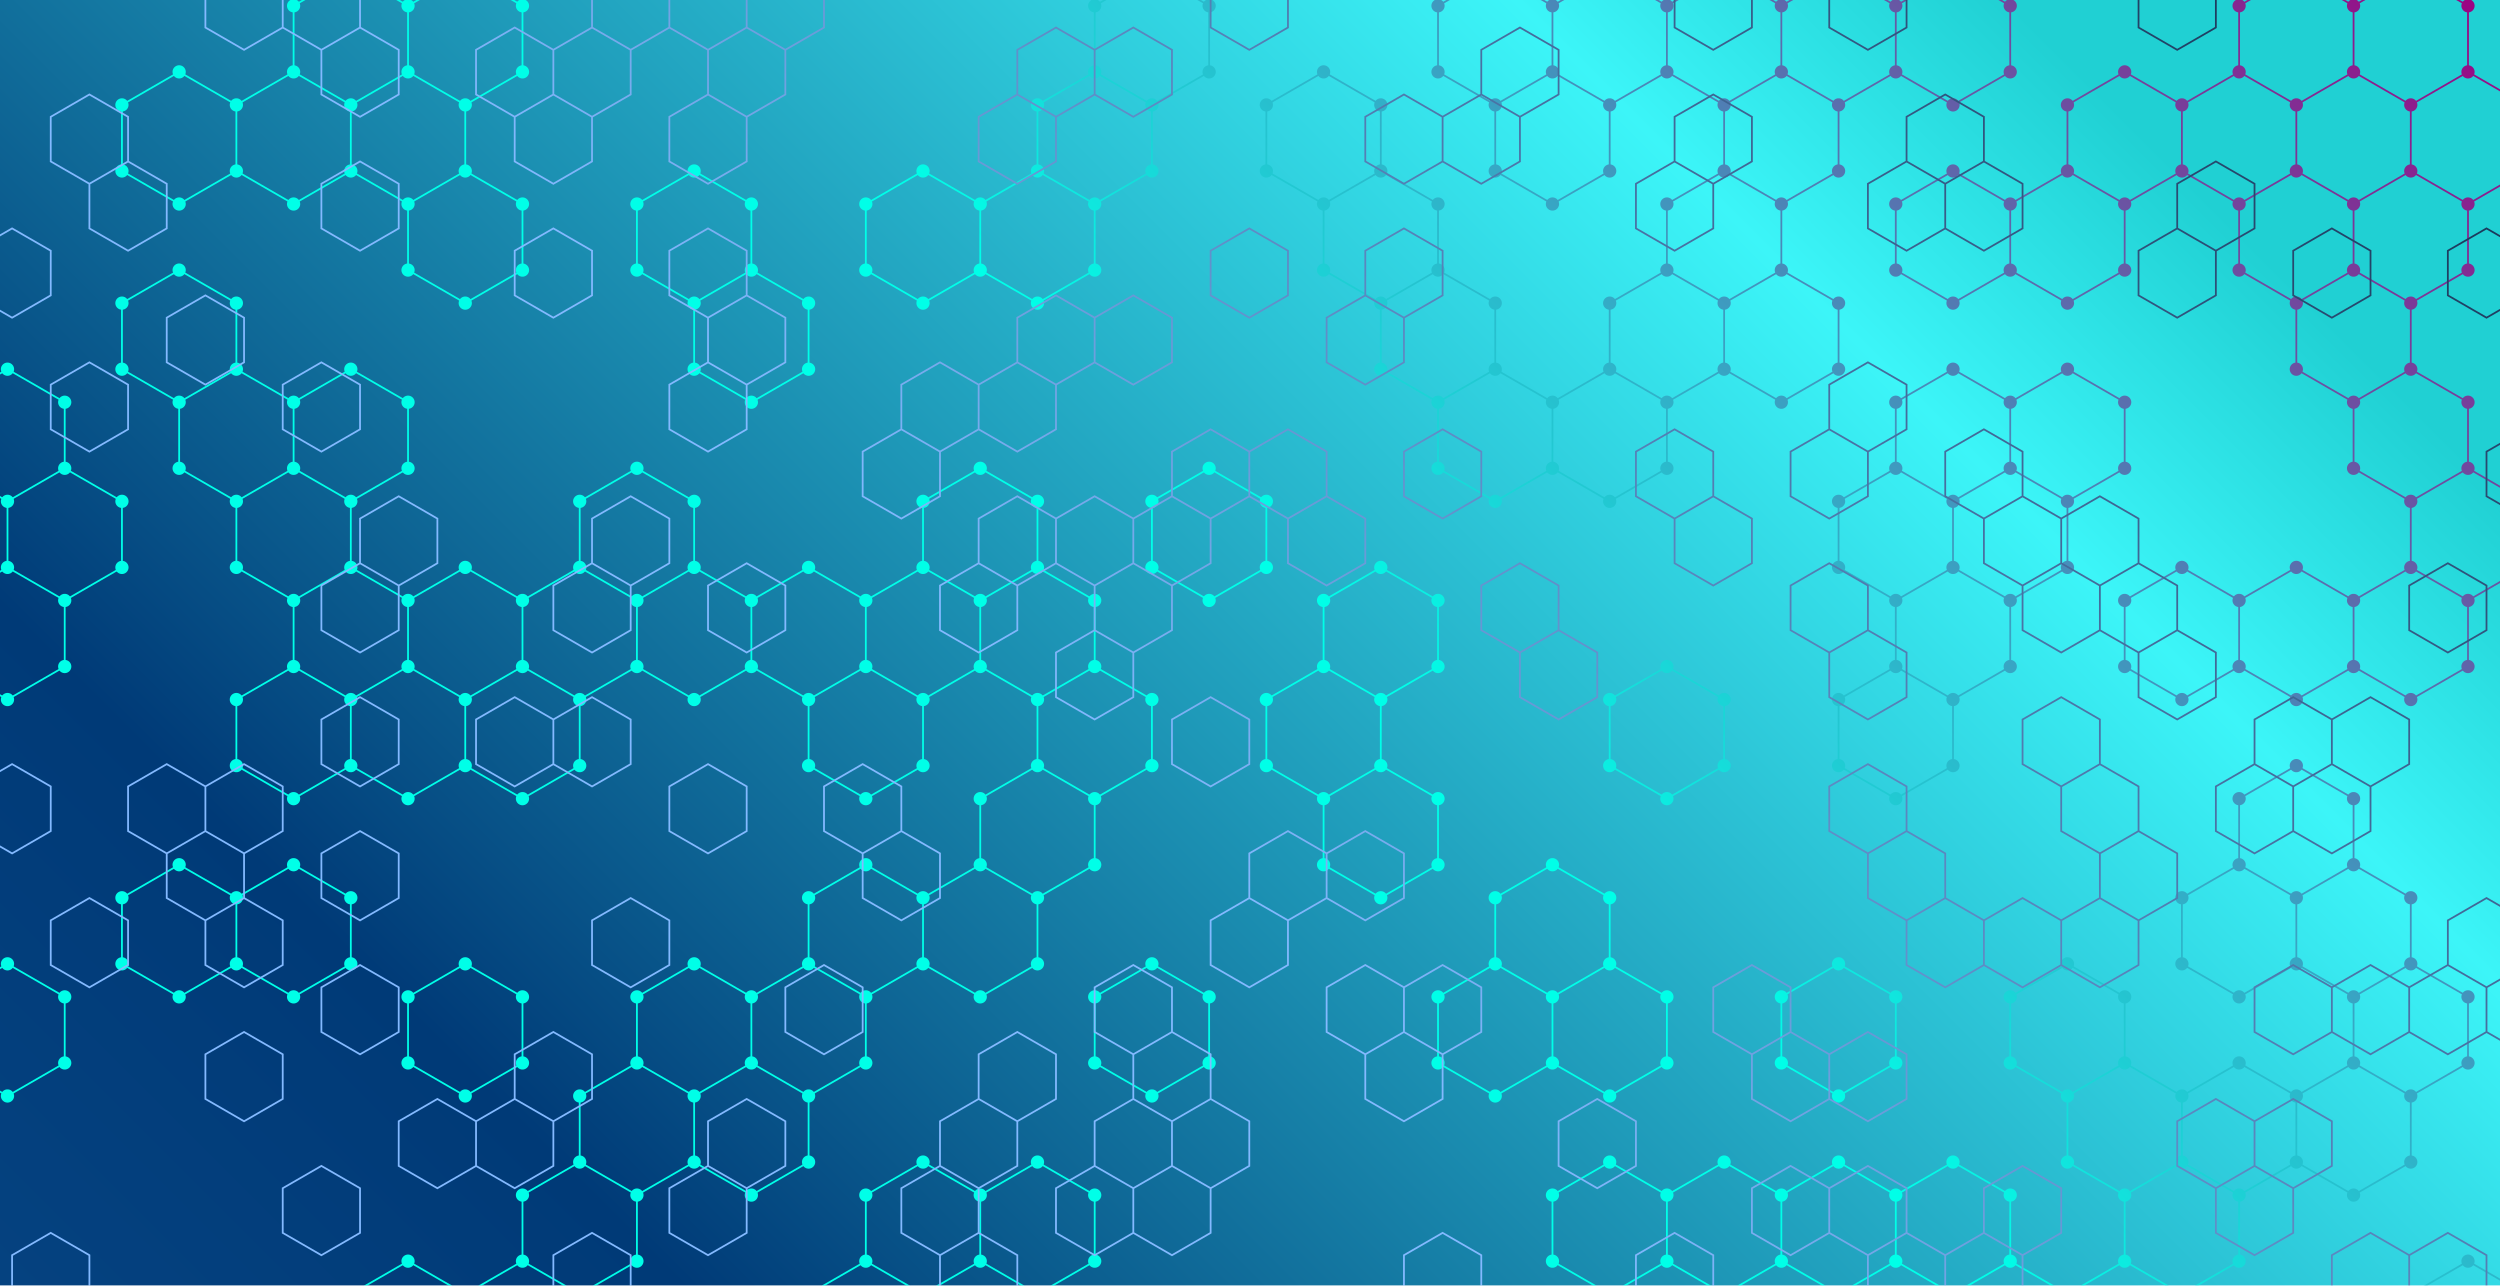 <svg xmlns="http://www.w3.org/2000/svg" version="1.1" xmlns:xlink="http://www.w3.org/1999/xlink" xmlns:svgjs="http://svgjs.com/svgjs" width="2800" height="1440" preserveAspectRatio="none" viewBox="0 0 2800 1440"><g mask="url(&quot;#SvgjsMask11240&quot;)" fill="none"><rect width="2800" height="1440" x="0" y="0" fill="url(#SvgjsLinearGradient11241)"></rect><path d="M8.39 413.5L72.48 450.5L72.48 524.5L8.39 561.5L-55.7 524.5L-55.7 450.5zM72.48 524.5L136.57 561.5L136.57 635.5L72.48 672.5L8.39 635.5L8.39 561.5zM8.39 635.5L72.48 672.5L72.48 746.5L8.39 783.5L-55.7 746.5L-55.7 672.5zM8.39 1079.5L72.48 1116.5L72.48 1190.5L8.39 1227.5L-55.7 1190.5L-55.7 1116.5zM200.65 80.5L264.74 117.5L264.74 191.5L200.65 228.5L136.57 191.5L136.57 117.5zM200.65 302.5L264.74 339.5L264.74 413.5L200.65 450.5L136.57 413.5L136.57 339.5zM200.65 968.5L264.74 1005.5L264.74 1079.5L200.65 1116.5L136.57 1079.5L136.57 1005.5zM328.83 80.5L392.92 117.5L392.92 191.5L328.83 228.5L264.74 191.5L264.74 117.5zM264.74 413.5L328.83 450.5L328.83 524.5L264.74 561.5L200.65 524.5L200.65 450.5zM328.83 524.5L392.92 561.5L392.92 635.5L328.83 672.5L264.74 635.5L264.74 561.5zM328.83 746.5L392.92 783.5L392.92 857.5L328.83 894.5L264.74 857.5L264.74 783.5zM328.83 968.5L392.92 1005.5L392.92 1079.5L328.83 1116.5L264.74 1079.5L264.74 1005.5zM392.92 -30.5L457 6.5L457 80.5L392.92 117.5L328.83 80.5L328.83 6.5zM457 80.5L521.09 117.5L521.09 191.5L457 228.5L392.92 191.5L392.92 117.5zM392.92 413.5L457 450.5L457 524.5L392.92 561.5L328.83 524.5L328.83 450.5zM392.92 635.5L457 672.5L457 746.5L392.92 783.5L328.83 746.5L328.83 672.5zM457 746.5L521.09 783.5L521.09 857.5L457 894.5L392.92 857.5L392.92 783.5zM457 1412.5L521.09 1449.5L521.09 1523.5L457 1560.5L392.92 1523.5L392.92 1449.5zM521.09 -30.5L585.18 6.5L585.18 80.5L521.09 117.5L457 80.5L457 6.5zM521.09 191.5L585.18 228.5L585.18 302.5L521.09 339.5L457 302.5L457 228.5zM521.09 635.5L585.18 672.5L585.18 746.5L521.09 783.5L457 746.5L457 672.5zM585.18 746.5L649.27 783.5L649.27 857.5L585.18 894.5L521.09 857.5L521.09 783.5zM521.09 1079.5L585.18 1116.5L585.18 1190.5L521.09 1227.5L457 1190.5L457 1116.5zM585.18 1412.5L649.27 1449.5L649.27 1523.5L585.18 1560.5L521.09 1523.5L521.09 1449.5zM713.35 524.5L777.44 561.5L777.44 635.5L713.35 672.5L649.27 635.5L649.27 561.5zM649.27 635.5L713.35 672.5L713.35 746.5L649.27 783.5L585.18 746.5L585.18 672.5zM713.35 1190.5L777.44 1227.5L777.44 1301.5L713.35 1338.5L649.27 1301.5L649.27 1227.5zM649.27 1301.5L713.35 1338.5L713.35 1412.5L649.27 1449.5L585.18 1412.5L585.18 1338.5zM777.44 191.5L841.53 228.5L841.53 302.5L777.44 339.5L713.35 302.5L713.35 228.5zM841.53 302.5L905.62 339.5L905.62 413.5L841.53 450.5L777.44 413.5L777.44 339.5zM777.44 635.5L841.53 672.5L841.53 746.5L777.44 783.5L713.35 746.5L713.35 672.5zM777.44 1079.5L841.53 1116.5L841.53 1190.5L777.44 1227.5L713.35 1190.5L713.35 1116.5zM841.53 1190.5L905.62 1227.5L905.62 1301.5L841.53 1338.5L777.44 1301.5L777.44 1227.5zM905.62 635.5L969.71 672.5L969.71 746.5L905.62 783.5L841.53 746.5L841.53 672.5zM969.71 746.5L1033.79 783.5L1033.79 857.5L969.71 894.5L905.62 857.5L905.62 783.5zM969.71 968.5L1033.79 1005.5L1033.79 1079.5L969.71 1116.5L905.62 1079.5L905.62 1005.5zM905.62 1079.5L969.71 1116.5L969.71 1190.5L905.62 1227.5L841.53 1190.5L841.53 1116.5zM969.71 1412.5L1033.79 1449.5L1033.79 1523.5L969.71 1560.5L905.62 1523.5L905.62 1449.5zM1033.79 191.5L1097.88 228.5L1097.88 302.5L1033.79 339.5L969.71 302.5L969.71 228.5zM1097.88 524.5L1161.97 561.5L1161.97 635.5L1097.88 672.5L1033.79 635.5L1033.79 561.5zM1033.79 635.5L1097.88 672.5L1097.88 746.5L1033.79 783.5L969.71 746.5L969.71 672.5zM1097.88 968.5L1161.97 1005.5L1161.97 1079.5L1097.88 1116.5L1033.79 1079.5L1033.79 1005.5zM1033.79 1301.5L1097.88 1338.5L1097.88 1412.5L1033.79 1449.5L969.71 1412.5L969.71 1338.5zM1226.06 80.5L1290.14 117.5L1290.14 191.5L1226.06 228.5L1161.97 191.5L1161.97 117.5zM1161.97 191.5L1226.06 228.5L1226.06 302.5L1161.97 339.5L1097.88 302.5L1097.88 228.5zM1161.97 635.5L1226.06 672.5L1226.06 746.5L1161.97 783.5L1097.88 746.5L1097.88 672.5zM1226.06 746.5L1290.14 783.5L1290.14 857.5L1226.06 894.5L1161.97 857.5L1161.97 783.5zM1161.97 857.5L1226.06 894.5L1226.06 968.5L1161.97 1005.5L1097.88 968.5L1097.88 894.5zM1161.97 1301.5L1226.06 1338.5L1226.06 1412.5L1161.97 1449.5L1097.88 1412.5L1097.88 1338.5zM1290.14 -30.5L1354.23 6.5L1354.23 80.5L1290.14 117.5L1226.06 80.5L1226.06 6.5zM1354.23 524.5L1418.32 561.5L1418.32 635.5L1354.23 672.5L1290.14 635.5L1290.14 561.5zM1290.14 1079.5L1354.23 1116.5L1354.23 1190.5L1290.14 1227.5L1226.06 1190.5L1226.06 1116.5zM1482.41 80.5L1546.49 117.5L1546.49 191.5L1482.41 228.5L1418.32 191.5L1418.32 117.5zM1482.41 746.5L1546.49 783.5L1546.49 857.5L1482.41 894.5L1418.32 857.5L1418.32 783.5zM1546.49 191.5L1610.58 228.5L1610.58 302.5L1546.49 339.5L1482.41 302.5L1482.41 228.5zM1610.58 302.5L1674.67 339.5L1674.67 413.5L1610.58 450.5L1546.49 413.5L1546.49 339.5zM1546.49 635.5L1610.58 672.5L1610.58 746.5L1546.49 783.5L1482.41 746.5L1482.41 672.5zM1546.49 857.5L1610.58 894.5L1610.58 968.5L1546.49 1005.5L1482.41 968.5L1482.41 894.5zM1674.67 -30.5L1738.76 6.5L1738.76 80.5L1674.67 117.5L1610.58 80.5L1610.58 6.5zM1738.76 80.5L1802.85 117.5L1802.85 191.5L1738.76 228.5L1674.67 191.5L1674.67 117.5zM1674.67 413.5L1738.76 450.5L1738.76 524.5L1674.67 561.5L1610.58 524.5L1610.58 450.5zM1738.76 968.5L1802.85 1005.5L1802.85 1079.5L1738.76 1116.5L1674.67 1079.5L1674.67 1005.5zM1674.67 1079.5L1738.76 1116.5L1738.76 1190.5L1674.67 1227.5L1610.58 1190.5L1610.58 1116.5zM1802.85 -30.5L1866.93 6.5L1866.93 80.5L1802.85 117.5L1738.76 80.5L1738.76 6.5zM1866.93 302.5L1931.02 339.5L1931.02 413.5L1866.93 450.5L1802.85 413.5L1802.85 339.5zM1802.85 413.5L1866.93 450.5L1866.93 524.5L1802.85 561.5L1738.76 524.5L1738.76 450.5zM1866.93 746.5L1931.02 783.5L1931.02 857.5L1866.93 894.5L1802.85 857.5L1802.85 783.5zM1802.85 1079.5L1866.93 1116.5L1866.93 1190.5L1802.85 1227.5L1738.76 1190.5L1738.76 1116.5zM1802.85 1301.5L1866.93 1338.5L1866.93 1412.5L1802.85 1449.5L1738.76 1412.5L1738.76 1338.5zM1866.93 1412.5L1931.02 1449.5L1931.02 1523.5L1866.93 1560.5L1802.85 1523.5L1802.85 1449.5zM1931.02 -30.5L1995.11 6.5L1995.11 80.5L1931.02 117.5L1866.93 80.5L1866.93 6.5zM1995.11 80.5L2059.2 117.5L2059.2 191.5L1995.11 228.5L1931.02 191.5L1931.02 117.5zM1931.02 191.5L1995.11 228.5L1995.11 302.5L1931.02 339.5L1866.93 302.5L1866.93 228.5zM1995.11 302.5L2059.2 339.5L2059.2 413.5L1995.11 450.5L1931.02 413.5L1931.02 339.5zM1931.02 1301.5L1995.11 1338.5L1995.11 1412.5L1931.02 1449.5L1866.93 1412.5L1866.93 1338.5zM2059.2 -30.5L2123.28 6.5L2123.28 80.5L2059.2 117.5L1995.11 80.5L1995.11 6.5zM2123.28 524.5L2187.37 561.5L2187.37 635.5L2123.28 672.5L2059.2 635.5L2059.2 561.5zM2123.28 746.5L2187.37 783.5L2187.37 857.5L2123.28 894.5L2059.2 857.5L2059.2 783.5zM2059.2 1079.5L2123.28 1116.5L2123.28 1190.5L2059.2 1227.5L1995.11 1190.5L1995.11 1116.5zM2059.2 1301.5L2123.28 1338.5L2123.28 1412.5L2059.2 1449.5L1995.11 1412.5L1995.11 1338.5zM2123.28 1412.5L2187.37 1449.5L2187.37 1523.5L2123.28 1560.5L2059.2 1523.5L2059.2 1449.5zM2187.37 -30.5L2251.46 6.5L2251.46 80.5L2187.37 117.5L2123.28 80.5L2123.28 6.5zM2187.37 191.5L2251.46 228.5L2251.46 302.5L2187.37 339.5L2123.28 302.5L2123.28 228.5zM2187.37 413.5L2251.46 450.5L2251.46 524.5L2187.37 561.5L2123.28 524.5L2123.28 450.5zM2251.46 524.5L2315.55 561.5L2315.55 635.5L2251.46 672.5L2187.37 635.5L2187.37 561.5zM2187.37 635.5L2251.46 672.5L2251.46 746.5L2187.37 783.5L2123.28 746.5L2123.28 672.5zM2187.37 1301.5L2251.46 1338.5L2251.46 1412.5L2187.37 1449.5L2123.28 1412.5L2123.28 1338.5zM2251.46 1412.5L2315.55 1449.5L2315.55 1523.5L2251.46 1560.5L2187.37 1523.5L2187.37 1449.5zM2379.63 80.5L2443.72 117.5L2443.72 191.5L2379.63 228.5L2315.55 191.5L2315.55 117.5zM2315.55 191.5L2379.63 228.5L2379.63 302.5L2315.55 339.5L2251.46 302.5L2251.46 228.5zM2315.55 413.5L2379.63 450.5L2379.63 524.5L2315.55 561.5L2251.46 524.5L2251.46 450.5zM2315.55 1079.5L2379.63 1116.5L2379.63 1190.5L2315.55 1227.5L2251.46 1190.5L2251.46 1116.5zM2379.63 1190.5L2443.72 1227.5L2443.72 1301.5L2379.63 1338.5L2315.55 1301.5L2315.55 1227.5zM2379.63 1412.5L2443.72 1449.5L2443.72 1523.5L2379.63 1560.5L2315.55 1523.5L2315.55 1449.5zM2507.81 80.5L2571.9 117.5L2571.9 191.5L2507.81 228.5L2443.72 191.5L2443.72 117.5zM2443.72 635.5L2507.81 672.5L2507.81 746.5L2443.72 783.5L2379.63 746.5L2379.63 672.5zM2507.81 968.5L2571.9 1005.5L2571.9 1079.5L2507.81 1116.5L2443.72 1079.5L2443.72 1005.5zM2507.81 1190.5L2571.9 1227.5L2571.9 1301.5L2507.81 1338.5L2443.72 1301.5L2443.72 1227.5zM2443.72 1301.5L2507.81 1338.5L2507.81 1412.5L2443.72 1449.5L2379.63 1412.5L2379.63 1338.5zM2571.9 -30.5L2635.99 6.5L2635.99 80.5L2571.9 117.5L2507.81 80.5L2507.81 6.5zM2571.9 191.5L2635.99 228.5L2635.99 302.5L2571.9 339.5L2507.81 302.5L2507.81 228.5zM2635.99 302.5L2700.07 339.5L2700.07 413.5L2635.99 450.5L2571.9 413.5L2571.9 339.5zM2571.9 635.5L2635.99 672.5L2635.99 746.5L2571.9 783.5L2507.81 746.5L2507.81 672.5zM2571.9 857.5L2635.99 894.5L2635.99 968.5L2571.9 1005.5L2507.81 968.5L2507.81 894.5zM2635.99 968.5L2700.07 1005.5L2700.07 1079.5L2635.99 1116.5L2571.9 1079.5L2571.9 1005.5zM2635.99 1190.5L2700.07 1227.5L2700.07 1301.5L2635.99 1338.5L2571.9 1301.5L2571.9 1227.5zM2700.07 -30.5L2764.16 6.5L2764.16 80.5L2700.07 117.5L2635.99 80.5L2635.99 6.5zM2764.16 80.5L2828.25 117.5L2828.25 191.5L2764.16 228.5L2700.07 191.5L2700.07 117.5zM2700.07 191.5L2764.16 228.5L2764.16 302.5L2700.07 339.5L2635.99 302.5L2635.99 228.5zM2700.07 413.5L2764.16 450.5L2764.16 524.5L2700.07 561.5L2635.99 524.5L2635.99 450.5zM2764.16 524.5L2828.25 561.5L2828.25 635.5L2764.16 672.5L2700.07 635.5L2700.07 561.5zM2700.07 635.5L2764.16 672.5L2764.16 746.5L2700.07 783.5L2635.99 746.5L2635.99 672.5zM2700.07 1079.5L2764.16 1116.5L2764.16 1190.5L2700.07 1227.5L2635.99 1190.5L2635.99 1116.5zM2764.16 1412.5L2828.25 1449.5L2828.25 1523.5L2764.16 1560.5L2700.07 1523.5L2700.07 1449.5z" stroke="url(#SvgjsLinearGradient11242)" stroke-width="2"></path><path d="M0.99 413.5 a7.4 7.4 0 1 0 14.8 0 a7.4 7.4 0 1 0 -14.8 0zM65.08 450.5 a7.4 7.4 0 1 0 14.8 0 a7.4 7.4 0 1 0 -14.8 0zM65.08 524.5 a7.4 7.4 0 1 0 14.8 0 a7.4 7.4 0 1 0 -14.8 0zM0.99 561.5 a7.4 7.4 0 1 0 14.8 0 a7.4 7.4 0 1 0 -14.8 0zM-63.1 524.5 a7.4 7.4 0 1 0 14.8 0 a7.4 7.4 0 1 0 -14.8 0zM-63.1 450.5 a7.4 7.4 0 1 0 14.8 0 a7.4 7.4 0 1 0 -14.8 0zM129.17 561.5 a7.4 7.4 0 1 0 14.8 0 a7.4 7.4 0 1 0 -14.8 0zM129.17 635.5 a7.4 7.4 0 1 0 14.8 0 a7.4 7.4 0 1 0 -14.8 0zM65.08 672.5 a7.4 7.4 0 1 0 14.8 0 a7.4 7.4 0 1 0 -14.8 0zM0.99 635.5 a7.4 7.4 0 1 0 14.8 0 a7.4 7.4 0 1 0 -14.8 0zM65.08 746.5 a7.4 7.4 0 1 0 14.8 0 a7.4 7.4 0 1 0 -14.8 0zM0.99 783.5 a7.4 7.4 0 1 0 14.8 0 a7.4 7.4 0 1 0 -14.8 0zM-63.1 746.5 a7.4 7.4 0 1 0 14.8 0 a7.4 7.4 0 1 0 -14.8 0zM-63.1 672.5 a7.4 7.4 0 1 0 14.8 0 a7.4 7.4 0 1 0 -14.8 0zM0.99 1079.5 a7.4 7.4 0 1 0 14.8 0 a7.4 7.4 0 1 0 -14.8 0zM65.08 1116.5 a7.4 7.4 0 1 0 14.8 0 a7.4 7.4 0 1 0 -14.8 0zM65.08 1190.5 a7.4 7.4 0 1 0 14.8 0 a7.4 7.4 0 1 0 -14.8 0zM0.99 1227.5 a7.4 7.4 0 1 0 14.8 0 a7.4 7.4 0 1 0 -14.8 0zM-63.1 1190.5 a7.4 7.4 0 1 0 14.8 0 a7.4 7.4 0 1 0 -14.8 0zM-63.1 1116.5 a7.4 7.4 0 1 0 14.8 0 a7.4 7.4 0 1 0 -14.8 0zM193.25 80.5 a7.4 7.4 0 1 0 14.8 0 a7.4 7.4 0 1 0 -14.8 0zM257.34 117.5 a7.4 7.4 0 1 0 14.8 0 a7.4 7.4 0 1 0 -14.8 0zM257.34 191.5 a7.4 7.4 0 1 0 14.8 0 a7.4 7.4 0 1 0 -14.8 0zM193.25 228.5 a7.4 7.4 0 1 0 14.8 0 a7.4 7.4 0 1 0 -14.8 0zM129.17 191.5 a7.4 7.4 0 1 0 14.8 0 a7.4 7.4 0 1 0 -14.8 0zM129.17 117.5 a7.4 7.4 0 1 0 14.8 0 a7.4 7.4 0 1 0 -14.8 0zM193.25 302.5 a7.4 7.4 0 1 0 14.8 0 a7.4 7.4 0 1 0 -14.8 0zM257.34 339.5 a7.4 7.4 0 1 0 14.8 0 a7.4 7.4 0 1 0 -14.8 0zM257.34 413.5 a7.4 7.4 0 1 0 14.8 0 a7.4 7.4 0 1 0 -14.8 0zM193.25 450.5 a7.4 7.4 0 1 0 14.8 0 a7.4 7.4 0 1 0 -14.8 0zM129.17 413.5 a7.4 7.4 0 1 0 14.8 0 a7.4 7.4 0 1 0 -14.8 0zM129.17 339.5 a7.4 7.4 0 1 0 14.8 0 a7.4 7.4 0 1 0 -14.8 0zM193.25 968.5 a7.4 7.4 0 1 0 14.8 0 a7.4 7.4 0 1 0 -14.8 0zM257.34 1005.5 a7.4 7.4 0 1 0 14.8 0 a7.4 7.4 0 1 0 -14.8 0zM257.34 1079.5 a7.4 7.4 0 1 0 14.8 0 a7.4 7.4 0 1 0 -14.8 0zM193.25 1116.5 a7.4 7.4 0 1 0 14.8 0 a7.4 7.4 0 1 0 -14.8 0zM129.17 1079.5 a7.4 7.4 0 1 0 14.8 0 a7.4 7.4 0 1 0 -14.8 0zM129.17 1005.5 a7.4 7.4 0 1 0 14.8 0 a7.4 7.4 0 1 0 -14.8 0zM321.43 80.5 a7.4 7.4 0 1 0 14.8 0 a7.4 7.4 0 1 0 -14.8 0zM385.52 117.5 a7.4 7.4 0 1 0 14.8 0 a7.4 7.4 0 1 0 -14.8 0zM385.52 191.5 a7.4 7.4 0 1 0 14.8 0 a7.4 7.4 0 1 0 -14.8 0zM321.43 228.5 a7.4 7.4 0 1 0 14.8 0 a7.4 7.4 0 1 0 -14.8 0zM321.43 450.5 a7.4 7.4 0 1 0 14.8 0 a7.4 7.4 0 1 0 -14.8 0zM321.43 524.5 a7.4 7.4 0 1 0 14.8 0 a7.4 7.4 0 1 0 -14.8 0zM257.34 561.5 a7.4 7.4 0 1 0 14.8 0 a7.4 7.4 0 1 0 -14.8 0zM193.25 524.5 a7.4 7.4 0 1 0 14.8 0 a7.4 7.4 0 1 0 -14.8 0zM385.52 561.5 a7.4 7.4 0 1 0 14.8 0 a7.4 7.4 0 1 0 -14.8 0zM385.52 635.5 a7.4 7.4 0 1 0 14.8 0 a7.4 7.4 0 1 0 -14.8 0zM321.43 672.5 a7.4 7.4 0 1 0 14.8 0 a7.4 7.4 0 1 0 -14.8 0zM257.34 635.5 a7.4 7.4 0 1 0 14.8 0 a7.4 7.4 0 1 0 -14.8 0zM321.43 746.5 a7.4 7.4 0 1 0 14.8 0 a7.4 7.4 0 1 0 -14.8 0zM385.52 783.5 a7.4 7.4 0 1 0 14.8 0 a7.4 7.4 0 1 0 -14.8 0zM385.52 857.5 a7.4 7.4 0 1 0 14.8 0 a7.4 7.4 0 1 0 -14.8 0zM321.43 894.5 a7.4 7.4 0 1 0 14.8 0 a7.4 7.4 0 1 0 -14.8 0zM257.34 857.5 a7.4 7.4 0 1 0 14.8 0 a7.4 7.4 0 1 0 -14.8 0zM257.34 783.5 a7.4 7.4 0 1 0 14.8 0 a7.4 7.4 0 1 0 -14.8 0zM321.43 968.5 a7.4 7.4 0 1 0 14.8 0 a7.4 7.4 0 1 0 -14.8 0zM385.52 1005.5 a7.4 7.4 0 1 0 14.8 0 a7.4 7.4 0 1 0 -14.8 0zM385.52 1079.5 a7.4 7.4 0 1 0 14.8 0 a7.4 7.4 0 1 0 -14.8 0zM321.43 1116.5 a7.4 7.4 0 1 0 14.8 0 a7.4 7.4 0 1 0 -14.8 0zM385.52 -30.5 a7.4 7.4 0 1 0 14.8 0 a7.4 7.4 0 1 0 -14.8 0zM449.6 6.5 a7.4 7.4 0 1 0 14.8 0 a7.4 7.4 0 1 0 -14.8 0zM449.6 80.5 a7.4 7.4 0 1 0 14.8 0 a7.4 7.4 0 1 0 -14.8 0zM321.43 6.5 a7.4 7.4 0 1 0 14.8 0 a7.4 7.4 0 1 0 -14.8 0zM513.69 117.5 a7.4 7.4 0 1 0 14.8 0 a7.4 7.4 0 1 0 -14.8 0zM513.69 191.5 a7.4 7.4 0 1 0 14.8 0 a7.4 7.4 0 1 0 -14.8 0zM449.6 228.5 a7.4 7.4 0 1 0 14.8 0 a7.4 7.4 0 1 0 -14.8 0zM385.52 413.5 a7.4 7.4 0 1 0 14.8 0 a7.4 7.4 0 1 0 -14.8 0zM449.6 450.5 a7.4 7.4 0 1 0 14.8 0 a7.4 7.4 0 1 0 -14.8 0zM449.6 524.5 a7.4 7.4 0 1 0 14.8 0 a7.4 7.4 0 1 0 -14.8 0zM449.6 672.5 a7.4 7.4 0 1 0 14.8 0 a7.4 7.4 0 1 0 -14.8 0zM449.6 746.5 a7.4 7.4 0 1 0 14.8 0 a7.4 7.4 0 1 0 -14.8 0zM513.69 783.5 a7.4 7.4 0 1 0 14.8 0 a7.4 7.4 0 1 0 -14.8 0zM513.69 857.5 a7.4 7.4 0 1 0 14.8 0 a7.4 7.4 0 1 0 -14.8 0zM449.6 894.5 a7.4 7.4 0 1 0 14.8 0 a7.4 7.4 0 1 0 -14.8 0zM449.6 1412.5 a7.4 7.4 0 1 0 14.8 0 a7.4 7.4 0 1 0 -14.8 0zM513.69 1449.5 a7.4 7.4 0 1 0 14.8 0 a7.4 7.4 0 1 0 -14.8 0zM513.69 1523.5 a7.4 7.4 0 1 0 14.8 0 a7.4 7.4 0 1 0 -14.8 0zM449.6 1560.5 a7.4 7.4 0 1 0 14.8 0 a7.4 7.4 0 1 0 -14.8 0zM385.52 1523.5 a7.4 7.4 0 1 0 14.8 0 a7.4 7.4 0 1 0 -14.8 0zM385.52 1449.5 a7.4 7.4 0 1 0 14.8 0 a7.4 7.4 0 1 0 -14.8 0zM513.69 -30.5 a7.4 7.4 0 1 0 14.8 0 a7.4 7.4 0 1 0 -14.8 0zM577.78 6.5 a7.4 7.4 0 1 0 14.8 0 a7.4 7.4 0 1 0 -14.8 0zM577.78 80.5 a7.4 7.4 0 1 0 14.8 0 a7.4 7.4 0 1 0 -14.8 0zM577.78 228.5 a7.4 7.4 0 1 0 14.8 0 a7.4 7.4 0 1 0 -14.8 0zM577.78 302.5 a7.4 7.4 0 1 0 14.8 0 a7.4 7.4 0 1 0 -14.8 0zM513.69 339.5 a7.4 7.4 0 1 0 14.8 0 a7.4 7.4 0 1 0 -14.8 0zM449.6 302.5 a7.4 7.4 0 1 0 14.8 0 a7.4 7.4 0 1 0 -14.8 0zM513.69 635.5 a7.4 7.4 0 1 0 14.8 0 a7.4 7.4 0 1 0 -14.8 0zM577.78 672.5 a7.4 7.4 0 1 0 14.8 0 a7.4 7.4 0 1 0 -14.8 0zM577.78 746.5 a7.4 7.4 0 1 0 14.8 0 a7.4 7.4 0 1 0 -14.8 0zM641.87 783.5 a7.4 7.4 0 1 0 14.8 0 a7.4 7.4 0 1 0 -14.8 0zM641.87 857.5 a7.4 7.4 0 1 0 14.8 0 a7.4 7.4 0 1 0 -14.8 0zM577.78 894.5 a7.4 7.4 0 1 0 14.8 0 a7.4 7.4 0 1 0 -14.8 0zM513.69 1079.5 a7.4 7.4 0 1 0 14.8 0 a7.4 7.4 0 1 0 -14.8 0zM577.78 1116.5 a7.4 7.4 0 1 0 14.8 0 a7.4 7.4 0 1 0 -14.8 0zM577.78 1190.5 a7.4 7.4 0 1 0 14.8 0 a7.4 7.4 0 1 0 -14.8 0zM513.69 1227.5 a7.4 7.4 0 1 0 14.8 0 a7.4 7.4 0 1 0 -14.8 0zM449.6 1190.5 a7.4 7.4 0 1 0 14.8 0 a7.4 7.4 0 1 0 -14.8 0zM449.6 1116.5 a7.4 7.4 0 1 0 14.8 0 a7.4 7.4 0 1 0 -14.8 0zM577.78 1412.5 a7.4 7.4 0 1 0 14.8 0 a7.4 7.4 0 1 0 -14.8 0zM641.87 1449.5 a7.4 7.4 0 1 0 14.8 0 a7.4 7.4 0 1 0 -14.8 0zM641.87 1523.5 a7.4 7.4 0 1 0 14.8 0 a7.4 7.4 0 1 0 -14.8 0zM577.78 1560.5 a7.4 7.4 0 1 0 14.8 0 a7.4 7.4 0 1 0 -14.8 0zM705.95 524.5 a7.4 7.4 0 1 0 14.8 0 a7.4 7.4 0 1 0 -14.8 0zM770.04 561.5 a7.4 7.4 0 1 0 14.8 0 a7.4 7.4 0 1 0 -14.8 0zM770.04 635.5 a7.4 7.4 0 1 0 14.8 0 a7.4 7.4 0 1 0 -14.8 0zM705.95 672.5 a7.4 7.4 0 1 0 14.8 0 a7.4 7.4 0 1 0 -14.8 0zM641.87 635.5 a7.4 7.4 0 1 0 14.8 0 a7.4 7.4 0 1 0 -14.8 0zM641.87 561.5 a7.4 7.4 0 1 0 14.8 0 a7.4 7.4 0 1 0 -14.8 0zM705.95 746.5 a7.4 7.4 0 1 0 14.8 0 a7.4 7.4 0 1 0 -14.8 0zM705.95 1190.5 a7.4 7.4 0 1 0 14.8 0 a7.4 7.4 0 1 0 -14.8 0zM770.04 1227.5 a7.4 7.4 0 1 0 14.8 0 a7.4 7.4 0 1 0 -14.8 0zM770.04 1301.5 a7.4 7.4 0 1 0 14.8 0 a7.4 7.4 0 1 0 -14.8 0zM705.95 1338.5 a7.4 7.4 0 1 0 14.8 0 a7.4 7.4 0 1 0 -14.8 0zM641.87 1301.5 a7.4 7.4 0 1 0 14.8 0 a7.4 7.4 0 1 0 -14.8 0zM641.87 1227.5 a7.4 7.4 0 1 0 14.8 0 a7.4 7.4 0 1 0 -14.8 0zM705.95 1412.5 a7.4 7.4 0 1 0 14.8 0 a7.4 7.4 0 1 0 -14.8 0zM577.78 1338.5 a7.4 7.4 0 1 0 14.8 0 a7.4 7.4 0 1 0 -14.8 0zM770.04 191.5 a7.4 7.4 0 1 0 14.8 0 a7.4 7.4 0 1 0 -14.8 0zM834.13 228.5 a7.4 7.4 0 1 0 14.8 0 a7.4 7.4 0 1 0 -14.8 0zM834.13 302.5 a7.4 7.4 0 1 0 14.8 0 a7.4 7.4 0 1 0 -14.8 0zM770.04 339.5 a7.4 7.4 0 1 0 14.8 0 a7.4 7.4 0 1 0 -14.8 0zM705.95 302.5 a7.4 7.4 0 1 0 14.8 0 a7.4 7.4 0 1 0 -14.8 0zM705.95 228.5 a7.4 7.4 0 1 0 14.8 0 a7.4 7.4 0 1 0 -14.8 0zM898.22 339.5 a7.4 7.4 0 1 0 14.8 0 a7.4 7.4 0 1 0 -14.8 0zM898.22 413.5 a7.4 7.4 0 1 0 14.8 0 a7.4 7.4 0 1 0 -14.8 0zM834.13 450.5 a7.4 7.4 0 1 0 14.8 0 a7.4 7.4 0 1 0 -14.8 0zM770.04 413.5 a7.4 7.4 0 1 0 14.8 0 a7.4 7.4 0 1 0 -14.8 0zM834.13 672.5 a7.4 7.4 0 1 0 14.8 0 a7.4 7.4 0 1 0 -14.8 0zM834.13 746.5 a7.4 7.4 0 1 0 14.8 0 a7.4 7.4 0 1 0 -14.8 0zM770.04 783.5 a7.4 7.4 0 1 0 14.8 0 a7.4 7.4 0 1 0 -14.8 0zM770.04 1079.5 a7.4 7.4 0 1 0 14.8 0 a7.4 7.4 0 1 0 -14.8 0zM834.13 1116.5 a7.4 7.4 0 1 0 14.8 0 a7.4 7.4 0 1 0 -14.8 0zM834.13 1190.5 a7.4 7.4 0 1 0 14.8 0 a7.4 7.4 0 1 0 -14.8 0zM705.95 1116.5 a7.4 7.4 0 1 0 14.8 0 a7.4 7.4 0 1 0 -14.8 0zM898.22 1227.5 a7.4 7.4 0 1 0 14.8 0 a7.4 7.4 0 1 0 -14.8 0zM898.22 1301.5 a7.4 7.4 0 1 0 14.8 0 a7.4 7.4 0 1 0 -14.8 0zM834.13 1338.5 a7.4 7.4 0 1 0 14.8 0 a7.4 7.4 0 1 0 -14.8 0zM898.22 635.5 a7.4 7.4 0 1 0 14.8 0 a7.4 7.4 0 1 0 -14.8 0zM962.31 672.5 a7.4 7.4 0 1 0 14.8 0 a7.4 7.4 0 1 0 -14.8 0zM962.31 746.5 a7.4 7.4 0 1 0 14.8 0 a7.4 7.4 0 1 0 -14.8 0zM898.22 783.5 a7.4 7.4 0 1 0 14.8 0 a7.4 7.4 0 1 0 -14.8 0zM1026.39 783.5 a7.4 7.4 0 1 0 14.8 0 a7.4 7.4 0 1 0 -14.8 0zM1026.39 857.5 a7.4 7.4 0 1 0 14.8 0 a7.4 7.4 0 1 0 -14.8 0zM962.31 894.5 a7.4 7.4 0 1 0 14.8 0 a7.4 7.4 0 1 0 -14.8 0zM898.22 857.5 a7.4 7.4 0 1 0 14.8 0 a7.4 7.4 0 1 0 -14.8 0zM962.31 968.5 a7.4 7.4 0 1 0 14.8 0 a7.4 7.4 0 1 0 -14.8 0zM1026.39 1005.5 a7.4 7.4 0 1 0 14.8 0 a7.4 7.4 0 1 0 -14.8 0zM1026.39 1079.5 a7.4 7.4 0 1 0 14.8 0 a7.4 7.4 0 1 0 -14.8 0zM962.31 1116.5 a7.4 7.4 0 1 0 14.8 0 a7.4 7.4 0 1 0 -14.8 0zM898.22 1079.5 a7.4 7.4 0 1 0 14.8 0 a7.4 7.4 0 1 0 -14.8 0zM898.22 1005.5 a7.4 7.4 0 1 0 14.8 0 a7.4 7.4 0 1 0 -14.8 0zM962.31 1190.5 a7.4 7.4 0 1 0 14.8 0 a7.4 7.4 0 1 0 -14.8 0zM962.31 1412.5 a7.4 7.4 0 1 0 14.8 0 a7.4 7.4 0 1 0 -14.8 0zM1026.39 1449.5 a7.4 7.4 0 1 0 14.8 0 a7.4 7.4 0 1 0 -14.8 0zM1026.39 1523.5 a7.4 7.4 0 1 0 14.8 0 a7.4 7.4 0 1 0 -14.8 0zM962.31 1560.5 a7.4 7.4 0 1 0 14.8 0 a7.4 7.4 0 1 0 -14.8 0zM898.22 1523.5 a7.4 7.4 0 1 0 14.8 0 a7.4 7.4 0 1 0 -14.8 0zM898.22 1449.5 a7.4 7.4 0 1 0 14.8 0 a7.4 7.4 0 1 0 -14.8 0zM1026.39 191.5 a7.4 7.4 0 1 0 14.8 0 a7.4 7.4 0 1 0 -14.8 0zM1090.48 228.5 a7.4 7.4 0 1 0 14.8 0 a7.4 7.4 0 1 0 -14.8 0zM1090.48 302.5 a7.4 7.4 0 1 0 14.8 0 a7.4 7.4 0 1 0 -14.8 0zM1026.39 339.5 a7.4 7.4 0 1 0 14.8 0 a7.4 7.4 0 1 0 -14.8 0zM962.31 302.5 a7.4 7.4 0 1 0 14.8 0 a7.4 7.4 0 1 0 -14.8 0zM962.31 228.5 a7.4 7.4 0 1 0 14.8 0 a7.4 7.4 0 1 0 -14.8 0zM1090.48 524.5 a7.4 7.4 0 1 0 14.8 0 a7.4 7.4 0 1 0 -14.8 0zM1154.57 561.5 a7.4 7.4 0 1 0 14.8 0 a7.4 7.4 0 1 0 -14.8 0zM1154.57 635.5 a7.4 7.4 0 1 0 14.8 0 a7.4 7.4 0 1 0 -14.8 0zM1090.48 672.5 a7.4 7.4 0 1 0 14.8 0 a7.4 7.4 0 1 0 -14.8 0zM1026.39 635.5 a7.4 7.4 0 1 0 14.8 0 a7.4 7.4 0 1 0 -14.8 0zM1026.39 561.5 a7.4 7.4 0 1 0 14.8 0 a7.4 7.4 0 1 0 -14.8 0zM1090.48 746.5 a7.4 7.4 0 1 0 14.8 0 a7.4 7.4 0 1 0 -14.8 0zM1090.48 968.5 a7.4 7.4 0 1 0 14.8 0 a7.4 7.4 0 1 0 -14.8 0zM1154.57 1005.5 a7.4 7.4 0 1 0 14.8 0 a7.4 7.4 0 1 0 -14.8 0zM1154.57 1079.5 a7.4 7.4 0 1 0 14.8 0 a7.4 7.4 0 1 0 -14.8 0zM1090.48 1116.5 a7.4 7.4 0 1 0 14.8 0 a7.4 7.4 0 1 0 -14.8 0zM1026.39 1301.5 a7.4 7.4 0 1 0 14.8 0 a7.4 7.4 0 1 0 -14.8 0zM1090.48 1338.5 a7.4 7.4 0 1 0 14.8 0 a7.4 7.4 0 1 0 -14.8 0zM1090.48 1412.5 a7.4 7.4 0 1 0 14.8 0 a7.4 7.4 0 1 0 -14.8 0zM962.31 1338.5 a7.4 7.4 0 1 0 14.8 0 a7.4 7.4 0 1 0 -14.8 0zM1218.66 80.5 a7.4 7.4 0 1 0 14.8 0 a7.4 7.4 0 1 0 -14.8 0zM1282.74 117.5 a7.4 7.4 0 1 0 14.8 0 a7.4 7.4 0 1 0 -14.8 0zM1282.74 191.5 a7.4 7.4 0 1 0 14.8 0 a7.4 7.4 0 1 0 -14.8 0zM1218.66 228.5 a7.4 7.4 0 1 0 14.8 0 a7.4 7.4 0 1 0 -14.8 0zM1154.57 191.5 a7.4 7.4 0 1 0 14.8 0 a7.4 7.4 0 1 0 -14.8 0zM1154.57 117.5 a7.4 7.4 0 1 0 14.8 0 a7.4 7.4 0 1 0 -14.8 0zM1218.66 302.5 a7.4 7.4 0 1 0 14.8 0 a7.4 7.4 0 1 0 -14.8 0zM1154.57 339.5 a7.4 7.4 0 1 0 14.8 0 a7.4 7.4 0 1 0 -14.8 0zM1218.66 672.5 a7.4 7.4 0 1 0 14.8 0 a7.4 7.4 0 1 0 -14.8 0zM1218.66 746.5 a7.4 7.4 0 1 0 14.8 0 a7.4 7.4 0 1 0 -14.8 0zM1154.57 783.5 a7.4 7.4 0 1 0 14.8 0 a7.4 7.4 0 1 0 -14.8 0zM1282.74 783.5 a7.4 7.4 0 1 0 14.8 0 a7.4 7.4 0 1 0 -14.8 0zM1282.74 857.5 a7.4 7.4 0 1 0 14.8 0 a7.4 7.4 0 1 0 -14.8 0zM1218.66 894.5 a7.4 7.4 0 1 0 14.8 0 a7.4 7.4 0 1 0 -14.8 0zM1154.57 857.5 a7.4 7.4 0 1 0 14.8 0 a7.4 7.4 0 1 0 -14.8 0zM1218.66 968.5 a7.4 7.4 0 1 0 14.8 0 a7.4 7.4 0 1 0 -14.8 0zM1090.48 894.5 a7.4 7.4 0 1 0 14.8 0 a7.4 7.4 0 1 0 -14.8 0zM1154.57 1301.5 a7.4 7.4 0 1 0 14.8 0 a7.4 7.4 0 1 0 -14.8 0zM1218.66 1338.5 a7.4 7.4 0 1 0 14.8 0 a7.4 7.4 0 1 0 -14.8 0zM1218.66 1412.5 a7.4 7.4 0 1 0 14.8 0 a7.4 7.4 0 1 0 -14.8 0zM1154.57 1449.5 a7.4 7.4 0 1 0 14.8 0 a7.4 7.4 0 1 0 -14.8 0zM1282.74 -30.5 a7.4 7.4 0 1 0 14.8 0 a7.4 7.4 0 1 0 -14.8 0zM1346.83 6.5 a7.4 7.4 0 1 0 14.8 0 a7.4 7.4 0 1 0 -14.8 0zM1346.83 80.5 a7.4 7.4 0 1 0 14.8 0 a7.4 7.4 0 1 0 -14.8 0zM1218.66 6.5 a7.4 7.4 0 1 0 14.8 0 a7.4 7.4 0 1 0 -14.8 0zM1346.83 524.5 a7.4 7.4 0 1 0 14.8 0 a7.4 7.4 0 1 0 -14.8 0zM1410.92 561.5 a7.4 7.4 0 1 0 14.8 0 a7.4 7.4 0 1 0 -14.8 0zM1410.92 635.5 a7.4 7.4 0 1 0 14.8 0 a7.4 7.4 0 1 0 -14.8 0zM1346.83 672.5 a7.4 7.4 0 1 0 14.8 0 a7.4 7.4 0 1 0 -14.8 0zM1282.74 635.5 a7.4 7.4 0 1 0 14.8 0 a7.4 7.4 0 1 0 -14.8 0zM1282.74 561.5 a7.4 7.4 0 1 0 14.8 0 a7.4 7.4 0 1 0 -14.8 0zM1282.74 1079.5 a7.4 7.4 0 1 0 14.8 0 a7.4 7.4 0 1 0 -14.8 0zM1346.83 1116.5 a7.4 7.4 0 1 0 14.8 0 a7.4 7.4 0 1 0 -14.8 0zM1346.83 1190.5 a7.4 7.4 0 1 0 14.8 0 a7.4 7.4 0 1 0 -14.8 0zM1282.74 1227.5 a7.4 7.4 0 1 0 14.8 0 a7.4 7.4 0 1 0 -14.8 0zM1218.66 1190.5 a7.4 7.4 0 1 0 14.8 0 a7.4 7.4 0 1 0 -14.8 0zM1218.66 1116.5 a7.4 7.4 0 1 0 14.8 0 a7.4 7.4 0 1 0 -14.8 0zM1475.01 80.5 a7.4 7.4 0 1 0 14.8 0 a7.4 7.4 0 1 0 -14.8 0zM1539.09 117.5 a7.4 7.4 0 1 0 14.8 0 a7.4 7.4 0 1 0 -14.8 0zM1539.09 191.5 a7.4 7.4 0 1 0 14.8 0 a7.4 7.4 0 1 0 -14.8 0zM1475.01 228.5 a7.4 7.4 0 1 0 14.8 0 a7.4 7.4 0 1 0 -14.8 0zM1410.92 191.5 a7.4 7.4 0 1 0 14.8 0 a7.4 7.4 0 1 0 -14.8 0zM1410.92 117.5 a7.4 7.4 0 1 0 14.8 0 a7.4 7.4 0 1 0 -14.8 0zM1475.01 746.5 a7.4 7.4 0 1 0 14.8 0 a7.4 7.4 0 1 0 -14.8 0zM1539.09 783.5 a7.4 7.4 0 1 0 14.8 0 a7.4 7.4 0 1 0 -14.8 0zM1539.09 857.5 a7.4 7.4 0 1 0 14.8 0 a7.4 7.4 0 1 0 -14.8 0zM1475.01 894.5 a7.4 7.4 0 1 0 14.8 0 a7.4 7.4 0 1 0 -14.8 0zM1410.92 857.5 a7.4 7.4 0 1 0 14.8 0 a7.4 7.4 0 1 0 -14.8 0zM1410.92 783.5 a7.4 7.4 0 1 0 14.8 0 a7.4 7.4 0 1 0 -14.8 0zM1603.18 228.5 a7.4 7.4 0 1 0 14.8 0 a7.4 7.4 0 1 0 -14.8 0zM1603.18 302.5 a7.4 7.4 0 1 0 14.8 0 a7.4 7.4 0 1 0 -14.8 0zM1539.09 339.5 a7.4 7.4 0 1 0 14.8 0 a7.4 7.4 0 1 0 -14.8 0zM1475.01 302.5 a7.4 7.4 0 1 0 14.8 0 a7.4 7.4 0 1 0 -14.8 0zM1667.27 339.5 a7.4 7.4 0 1 0 14.8 0 a7.4 7.4 0 1 0 -14.8 0zM1667.27 413.5 a7.4 7.4 0 1 0 14.8 0 a7.4 7.4 0 1 0 -14.8 0zM1603.18 450.5 a7.4 7.4 0 1 0 14.8 0 a7.4 7.4 0 1 0 -14.8 0zM1539.09 413.5 a7.4 7.4 0 1 0 14.8 0 a7.4 7.4 0 1 0 -14.8 0zM1539.09 635.5 a7.4 7.4 0 1 0 14.8 0 a7.4 7.4 0 1 0 -14.8 0zM1603.18 672.5 a7.4 7.4 0 1 0 14.8 0 a7.4 7.4 0 1 0 -14.8 0zM1603.18 746.5 a7.4 7.4 0 1 0 14.8 0 a7.4 7.4 0 1 0 -14.8 0zM1475.01 672.5 a7.4 7.4 0 1 0 14.8 0 a7.4 7.4 0 1 0 -14.8 0zM1603.18 894.5 a7.4 7.4 0 1 0 14.8 0 a7.4 7.4 0 1 0 -14.8 0zM1603.18 968.5 a7.4 7.4 0 1 0 14.8 0 a7.4 7.4 0 1 0 -14.8 0zM1539.09 1005.5 a7.4 7.4 0 1 0 14.8 0 a7.4 7.4 0 1 0 -14.8 0zM1475.01 968.5 a7.4 7.4 0 1 0 14.8 0 a7.4 7.4 0 1 0 -14.8 0zM1667.27 -30.5 a7.4 7.4 0 1 0 14.8 0 a7.4 7.4 0 1 0 -14.8 0zM1731.36 6.5 a7.4 7.4 0 1 0 14.8 0 a7.4 7.4 0 1 0 -14.8 0zM1731.36 80.5 a7.4 7.4 0 1 0 14.8 0 a7.4 7.4 0 1 0 -14.8 0zM1667.27 117.5 a7.4 7.4 0 1 0 14.8 0 a7.4 7.4 0 1 0 -14.8 0zM1603.18 80.5 a7.4 7.4 0 1 0 14.8 0 a7.4 7.4 0 1 0 -14.8 0zM1603.18 6.5 a7.4 7.4 0 1 0 14.8 0 a7.4 7.4 0 1 0 -14.8 0zM1795.45 117.5 a7.4 7.4 0 1 0 14.8 0 a7.4 7.4 0 1 0 -14.8 0zM1795.45 191.5 a7.4 7.4 0 1 0 14.8 0 a7.4 7.4 0 1 0 -14.8 0zM1731.36 228.5 a7.4 7.4 0 1 0 14.8 0 a7.4 7.4 0 1 0 -14.8 0zM1667.27 191.5 a7.4 7.4 0 1 0 14.8 0 a7.4 7.4 0 1 0 -14.8 0zM1731.36 450.5 a7.4 7.4 0 1 0 14.8 0 a7.4 7.4 0 1 0 -14.8 0zM1731.36 524.5 a7.4 7.4 0 1 0 14.8 0 a7.4 7.4 0 1 0 -14.8 0zM1667.27 561.5 a7.4 7.4 0 1 0 14.8 0 a7.4 7.4 0 1 0 -14.8 0zM1603.18 524.5 a7.4 7.4 0 1 0 14.8 0 a7.4 7.4 0 1 0 -14.8 0zM1731.36 968.5 a7.4 7.4 0 1 0 14.8 0 a7.4 7.4 0 1 0 -14.8 0zM1795.45 1005.5 a7.4 7.4 0 1 0 14.8 0 a7.4 7.4 0 1 0 -14.8 0zM1795.45 1079.5 a7.4 7.4 0 1 0 14.8 0 a7.4 7.4 0 1 0 -14.8 0zM1731.36 1116.5 a7.4 7.4 0 1 0 14.8 0 a7.4 7.4 0 1 0 -14.8 0zM1667.27 1079.5 a7.4 7.4 0 1 0 14.8 0 a7.4 7.4 0 1 0 -14.8 0zM1667.27 1005.5 a7.4 7.4 0 1 0 14.8 0 a7.4 7.4 0 1 0 -14.8 0zM1731.36 1190.5 a7.4 7.4 0 1 0 14.8 0 a7.4 7.4 0 1 0 -14.8 0zM1667.27 1227.5 a7.4 7.4 0 1 0 14.8 0 a7.4 7.4 0 1 0 -14.8 0zM1603.18 1190.5 a7.4 7.4 0 1 0 14.8 0 a7.4 7.4 0 1 0 -14.8 0zM1603.18 1116.5 a7.4 7.4 0 1 0 14.8 0 a7.4 7.4 0 1 0 -14.8 0zM1795.45 -30.5 a7.4 7.4 0 1 0 14.8 0 a7.4 7.4 0 1 0 -14.8 0zM1859.53 6.5 a7.4 7.4 0 1 0 14.8 0 a7.4 7.4 0 1 0 -14.8 0zM1859.53 80.5 a7.4 7.4 0 1 0 14.8 0 a7.4 7.4 0 1 0 -14.8 0zM1859.53 302.5 a7.4 7.4 0 1 0 14.8 0 a7.4 7.4 0 1 0 -14.8 0zM1923.62 339.5 a7.4 7.4 0 1 0 14.8 0 a7.4 7.4 0 1 0 -14.8 0zM1923.62 413.5 a7.4 7.4 0 1 0 14.8 0 a7.4 7.4 0 1 0 -14.8 0zM1859.53 450.5 a7.4 7.4 0 1 0 14.8 0 a7.4 7.4 0 1 0 -14.8 0zM1795.45 413.5 a7.4 7.4 0 1 0 14.8 0 a7.4 7.4 0 1 0 -14.8 0zM1795.45 339.5 a7.4 7.4 0 1 0 14.8 0 a7.4 7.4 0 1 0 -14.8 0zM1859.53 524.5 a7.4 7.4 0 1 0 14.8 0 a7.4 7.4 0 1 0 -14.8 0zM1795.45 561.5 a7.4 7.4 0 1 0 14.8 0 a7.4 7.4 0 1 0 -14.8 0zM1859.53 746.5 a7.4 7.4 0 1 0 14.8 0 a7.4 7.4 0 1 0 -14.8 0zM1923.62 783.5 a7.4 7.4 0 1 0 14.8 0 a7.4 7.4 0 1 0 -14.8 0zM1923.62 857.5 a7.4 7.4 0 1 0 14.8 0 a7.4 7.4 0 1 0 -14.8 0zM1859.53 894.5 a7.4 7.4 0 1 0 14.8 0 a7.4 7.4 0 1 0 -14.8 0zM1795.45 857.5 a7.4 7.4 0 1 0 14.8 0 a7.4 7.4 0 1 0 -14.8 0zM1795.45 783.5 a7.4 7.4 0 1 0 14.8 0 a7.4 7.4 0 1 0 -14.8 0zM1859.53 1116.5 a7.4 7.4 0 1 0 14.8 0 a7.4 7.4 0 1 0 -14.8 0zM1859.53 1190.5 a7.4 7.4 0 1 0 14.8 0 a7.4 7.4 0 1 0 -14.8 0zM1795.45 1227.5 a7.4 7.4 0 1 0 14.8 0 a7.4 7.4 0 1 0 -14.8 0zM1795.45 1301.5 a7.4 7.4 0 1 0 14.8 0 a7.4 7.4 0 1 0 -14.8 0zM1859.53 1338.5 a7.4 7.4 0 1 0 14.8 0 a7.4 7.4 0 1 0 -14.8 0zM1859.53 1412.5 a7.4 7.4 0 1 0 14.8 0 a7.4 7.4 0 1 0 -14.8 0zM1795.45 1449.5 a7.4 7.4 0 1 0 14.8 0 a7.4 7.4 0 1 0 -14.8 0zM1731.36 1412.5 a7.4 7.4 0 1 0 14.8 0 a7.4 7.4 0 1 0 -14.8 0zM1731.36 1338.5 a7.4 7.4 0 1 0 14.8 0 a7.4 7.4 0 1 0 -14.8 0zM1923.62 1449.5 a7.4 7.4 0 1 0 14.8 0 a7.4 7.4 0 1 0 -14.8 0zM1923.62 1523.5 a7.4 7.4 0 1 0 14.8 0 a7.4 7.4 0 1 0 -14.8 0zM1859.53 1560.5 a7.4 7.4 0 1 0 14.8 0 a7.4 7.4 0 1 0 -14.8 0zM1795.45 1523.5 a7.4 7.4 0 1 0 14.8 0 a7.4 7.4 0 1 0 -14.8 0zM1923.62 -30.5 a7.4 7.4 0 1 0 14.8 0 a7.4 7.4 0 1 0 -14.8 0zM1987.71 6.5 a7.4 7.4 0 1 0 14.8 0 a7.4 7.4 0 1 0 -14.8 0zM1987.71 80.5 a7.4 7.4 0 1 0 14.8 0 a7.4 7.4 0 1 0 -14.8 0zM1923.62 117.5 a7.4 7.4 0 1 0 14.8 0 a7.4 7.4 0 1 0 -14.8 0zM2051.8 117.5 a7.4 7.4 0 1 0 14.8 0 a7.4 7.4 0 1 0 -14.8 0zM2051.8 191.5 a7.4 7.4 0 1 0 14.8 0 a7.4 7.4 0 1 0 -14.8 0zM1987.71 228.5 a7.4 7.4 0 1 0 14.8 0 a7.4 7.4 0 1 0 -14.8 0zM1923.62 191.5 a7.4 7.4 0 1 0 14.8 0 a7.4 7.4 0 1 0 -14.8 0zM1987.71 302.5 a7.4 7.4 0 1 0 14.8 0 a7.4 7.4 0 1 0 -14.8 0zM1859.53 228.5 a7.4 7.4 0 1 0 14.8 0 a7.4 7.4 0 1 0 -14.8 0zM2051.8 339.5 a7.4 7.4 0 1 0 14.8 0 a7.4 7.4 0 1 0 -14.8 0zM2051.8 413.5 a7.4 7.4 0 1 0 14.8 0 a7.4 7.4 0 1 0 -14.8 0zM1987.71 450.5 a7.4 7.4 0 1 0 14.8 0 a7.4 7.4 0 1 0 -14.8 0zM1923.62 1301.5 a7.4 7.4 0 1 0 14.8 0 a7.4 7.4 0 1 0 -14.8 0zM1987.71 1338.5 a7.4 7.4 0 1 0 14.8 0 a7.4 7.4 0 1 0 -14.8 0zM1987.71 1412.5 a7.4 7.4 0 1 0 14.8 0 a7.4 7.4 0 1 0 -14.8 0zM2051.8 -30.5 a7.4 7.4 0 1 0 14.8 0 a7.4 7.4 0 1 0 -14.8 0zM2115.88 6.5 a7.4 7.4 0 1 0 14.8 0 a7.4 7.4 0 1 0 -14.8 0zM2115.88 80.5 a7.4 7.4 0 1 0 14.8 0 a7.4 7.4 0 1 0 -14.8 0zM2115.88 524.5 a7.4 7.4 0 1 0 14.8 0 a7.4 7.4 0 1 0 -14.8 0zM2179.97 561.5 a7.4 7.4 0 1 0 14.8 0 a7.4 7.4 0 1 0 -14.8 0zM2179.97 635.5 a7.4 7.4 0 1 0 14.8 0 a7.4 7.4 0 1 0 -14.8 0zM2115.88 672.5 a7.4 7.4 0 1 0 14.8 0 a7.4 7.4 0 1 0 -14.8 0zM2051.8 635.5 a7.4 7.4 0 1 0 14.8 0 a7.4 7.4 0 1 0 -14.8 0zM2051.8 561.5 a7.4 7.4 0 1 0 14.8 0 a7.4 7.4 0 1 0 -14.8 0zM2115.88 746.5 a7.4 7.4 0 1 0 14.8 0 a7.4 7.4 0 1 0 -14.8 0zM2179.97 783.5 a7.4 7.4 0 1 0 14.8 0 a7.4 7.4 0 1 0 -14.8 0zM2179.97 857.5 a7.4 7.4 0 1 0 14.8 0 a7.4 7.4 0 1 0 -14.8 0zM2115.88 894.5 a7.4 7.4 0 1 0 14.8 0 a7.4 7.4 0 1 0 -14.8 0zM2051.8 857.5 a7.4 7.4 0 1 0 14.8 0 a7.4 7.4 0 1 0 -14.8 0zM2051.8 783.5 a7.4 7.4 0 1 0 14.8 0 a7.4 7.4 0 1 0 -14.8 0zM2051.8 1079.5 a7.4 7.4 0 1 0 14.8 0 a7.4 7.4 0 1 0 -14.8 0zM2115.88 1116.5 a7.4 7.4 0 1 0 14.8 0 a7.4 7.4 0 1 0 -14.8 0zM2115.88 1190.5 a7.4 7.4 0 1 0 14.8 0 a7.4 7.4 0 1 0 -14.8 0zM2051.8 1227.5 a7.4 7.4 0 1 0 14.8 0 a7.4 7.4 0 1 0 -14.8 0zM1987.71 1190.5 a7.4 7.4 0 1 0 14.8 0 a7.4 7.4 0 1 0 -14.8 0zM1987.71 1116.5 a7.4 7.4 0 1 0 14.8 0 a7.4 7.4 0 1 0 -14.8 0zM2051.8 1301.5 a7.4 7.4 0 1 0 14.8 0 a7.4 7.4 0 1 0 -14.8 0zM2115.88 1338.5 a7.4 7.4 0 1 0 14.8 0 a7.4 7.4 0 1 0 -14.8 0zM2115.88 1412.5 a7.4 7.4 0 1 0 14.8 0 a7.4 7.4 0 1 0 -14.8 0zM2051.8 1449.5 a7.4 7.4 0 1 0 14.8 0 a7.4 7.4 0 1 0 -14.8 0zM2179.97 1449.5 a7.4 7.4 0 1 0 14.8 0 a7.4 7.4 0 1 0 -14.8 0zM2179.97 1523.5 a7.4 7.4 0 1 0 14.8 0 a7.4 7.4 0 1 0 -14.8 0zM2115.88 1560.5 a7.4 7.4 0 1 0 14.8 0 a7.4 7.4 0 1 0 -14.8 0zM2051.8 1523.5 a7.4 7.4 0 1 0 14.8 0 a7.4 7.4 0 1 0 -14.8 0zM2179.97 -30.5 a7.4 7.4 0 1 0 14.8 0 a7.4 7.4 0 1 0 -14.8 0zM2244.06 6.5 a7.4 7.4 0 1 0 14.8 0 a7.4 7.4 0 1 0 -14.8 0zM2244.06 80.5 a7.4 7.4 0 1 0 14.8 0 a7.4 7.4 0 1 0 -14.8 0zM2179.97 117.5 a7.4 7.4 0 1 0 14.8 0 a7.4 7.4 0 1 0 -14.8 0zM2179.97 191.5 a7.4 7.4 0 1 0 14.8 0 a7.4 7.4 0 1 0 -14.8 0zM2244.06 228.5 a7.4 7.4 0 1 0 14.8 0 a7.4 7.4 0 1 0 -14.8 0zM2244.06 302.5 a7.4 7.4 0 1 0 14.8 0 a7.4 7.4 0 1 0 -14.8 0zM2179.97 339.5 a7.4 7.4 0 1 0 14.8 0 a7.4 7.4 0 1 0 -14.8 0zM2115.88 302.5 a7.4 7.4 0 1 0 14.8 0 a7.4 7.4 0 1 0 -14.8 0zM2115.88 228.5 a7.4 7.4 0 1 0 14.8 0 a7.4 7.4 0 1 0 -14.8 0zM2179.97 413.5 a7.4 7.4 0 1 0 14.8 0 a7.4 7.4 0 1 0 -14.8 0zM2244.06 450.5 a7.4 7.4 0 1 0 14.8 0 a7.4 7.4 0 1 0 -14.8 0zM2244.06 524.5 a7.4 7.4 0 1 0 14.8 0 a7.4 7.4 0 1 0 -14.8 0zM2115.88 450.5 a7.4 7.4 0 1 0 14.8 0 a7.4 7.4 0 1 0 -14.8 0zM2308.15 561.5 a7.4 7.4 0 1 0 14.8 0 a7.4 7.4 0 1 0 -14.8 0zM2308.15 635.5 a7.4 7.4 0 1 0 14.8 0 a7.4 7.4 0 1 0 -14.8 0zM2244.06 672.5 a7.4 7.4 0 1 0 14.8 0 a7.4 7.4 0 1 0 -14.8 0zM2244.06 746.5 a7.4 7.4 0 1 0 14.8 0 a7.4 7.4 0 1 0 -14.8 0zM2179.97 1301.5 a7.4 7.4 0 1 0 14.8 0 a7.4 7.4 0 1 0 -14.8 0zM2244.06 1338.5 a7.4 7.4 0 1 0 14.8 0 a7.4 7.4 0 1 0 -14.8 0zM2244.06 1412.5 a7.4 7.4 0 1 0 14.8 0 a7.4 7.4 0 1 0 -14.8 0zM2308.15 1449.5 a7.4 7.4 0 1 0 14.8 0 a7.4 7.4 0 1 0 -14.8 0zM2308.15 1523.5 a7.4 7.4 0 1 0 14.8 0 a7.4 7.4 0 1 0 -14.8 0zM2244.06 1560.5 a7.4 7.4 0 1 0 14.8 0 a7.4 7.4 0 1 0 -14.8 0zM2372.23 80.5 a7.4 7.4 0 1 0 14.8 0 a7.4 7.4 0 1 0 -14.8 0zM2436.32 117.5 a7.4 7.4 0 1 0 14.8 0 a7.4 7.4 0 1 0 -14.8 0zM2436.32 191.5 a7.4 7.4 0 1 0 14.8 0 a7.4 7.4 0 1 0 -14.8 0zM2372.23 228.5 a7.4 7.4 0 1 0 14.8 0 a7.4 7.4 0 1 0 -14.8 0zM2308.15 191.5 a7.4 7.4 0 1 0 14.8 0 a7.4 7.4 0 1 0 -14.8 0zM2308.15 117.5 a7.4 7.4 0 1 0 14.8 0 a7.4 7.4 0 1 0 -14.8 0zM2372.23 302.5 a7.4 7.4 0 1 0 14.8 0 a7.4 7.4 0 1 0 -14.8 0zM2308.15 339.5 a7.4 7.4 0 1 0 14.8 0 a7.4 7.4 0 1 0 -14.8 0zM2308.15 413.5 a7.4 7.4 0 1 0 14.8 0 a7.4 7.4 0 1 0 -14.8 0zM2372.23 450.5 a7.4 7.4 0 1 0 14.8 0 a7.4 7.4 0 1 0 -14.8 0zM2372.23 524.5 a7.4 7.4 0 1 0 14.8 0 a7.4 7.4 0 1 0 -14.8 0zM2308.15 1079.5 a7.4 7.4 0 1 0 14.8 0 a7.4 7.4 0 1 0 -14.8 0zM2372.23 1116.5 a7.4 7.4 0 1 0 14.8 0 a7.4 7.4 0 1 0 -14.8 0zM2372.23 1190.5 a7.4 7.4 0 1 0 14.8 0 a7.4 7.4 0 1 0 -14.8 0zM2308.15 1227.5 a7.4 7.4 0 1 0 14.8 0 a7.4 7.4 0 1 0 -14.8 0zM2244.06 1190.5 a7.4 7.4 0 1 0 14.8 0 a7.4 7.4 0 1 0 -14.8 0zM2244.06 1116.5 a7.4 7.4 0 1 0 14.8 0 a7.4 7.4 0 1 0 -14.8 0zM2436.32 1227.5 a7.4 7.4 0 1 0 14.8 0 a7.4 7.4 0 1 0 -14.8 0zM2436.32 1301.5 a7.4 7.4 0 1 0 14.8 0 a7.4 7.4 0 1 0 -14.8 0zM2372.23 1338.5 a7.4 7.4 0 1 0 14.8 0 a7.4 7.4 0 1 0 -14.8 0zM2308.15 1301.5 a7.4 7.4 0 1 0 14.8 0 a7.4 7.4 0 1 0 -14.8 0zM2372.23 1412.5 a7.4 7.4 0 1 0 14.8 0 a7.4 7.4 0 1 0 -14.8 0zM2436.32 1449.5 a7.4 7.4 0 1 0 14.8 0 a7.4 7.4 0 1 0 -14.8 0zM2436.32 1523.5 a7.4 7.4 0 1 0 14.8 0 a7.4 7.4 0 1 0 -14.8 0zM2372.23 1560.5 a7.4 7.4 0 1 0 14.8 0 a7.4 7.4 0 1 0 -14.8 0zM2500.41 80.5 a7.4 7.4 0 1 0 14.8 0 a7.4 7.4 0 1 0 -14.8 0zM2564.5 117.5 a7.4 7.4 0 1 0 14.8 0 a7.4 7.4 0 1 0 -14.8 0zM2564.5 191.5 a7.4 7.4 0 1 0 14.8 0 a7.4 7.4 0 1 0 -14.8 0zM2500.41 228.5 a7.4 7.4 0 1 0 14.8 0 a7.4 7.4 0 1 0 -14.8 0zM2436.32 635.5 a7.4 7.4 0 1 0 14.8 0 a7.4 7.4 0 1 0 -14.8 0zM2500.41 672.5 a7.4 7.4 0 1 0 14.8 0 a7.4 7.4 0 1 0 -14.8 0zM2500.41 746.5 a7.4 7.4 0 1 0 14.8 0 a7.4 7.4 0 1 0 -14.8 0zM2436.32 783.5 a7.4 7.4 0 1 0 14.8 0 a7.4 7.4 0 1 0 -14.8 0zM2372.23 746.5 a7.4 7.4 0 1 0 14.8 0 a7.4 7.4 0 1 0 -14.8 0zM2372.23 672.5 a7.4 7.4 0 1 0 14.8 0 a7.4 7.4 0 1 0 -14.8 0zM2500.41 968.5 a7.4 7.4 0 1 0 14.8 0 a7.4 7.4 0 1 0 -14.8 0zM2564.5 1005.5 a7.4 7.4 0 1 0 14.8 0 a7.4 7.4 0 1 0 -14.8 0zM2564.5 1079.5 a7.4 7.4 0 1 0 14.8 0 a7.4 7.4 0 1 0 -14.8 0zM2500.41 1116.5 a7.4 7.4 0 1 0 14.8 0 a7.4 7.4 0 1 0 -14.8 0zM2436.32 1079.5 a7.4 7.4 0 1 0 14.8 0 a7.4 7.4 0 1 0 -14.8 0zM2436.32 1005.5 a7.4 7.4 0 1 0 14.8 0 a7.4 7.4 0 1 0 -14.8 0zM2500.41 1190.5 a7.4 7.4 0 1 0 14.8 0 a7.4 7.4 0 1 0 -14.8 0zM2564.5 1227.5 a7.4 7.4 0 1 0 14.8 0 a7.4 7.4 0 1 0 -14.8 0zM2564.5 1301.5 a7.4 7.4 0 1 0 14.8 0 a7.4 7.4 0 1 0 -14.8 0zM2500.41 1338.5 a7.4 7.4 0 1 0 14.8 0 a7.4 7.4 0 1 0 -14.8 0zM2500.41 1412.5 a7.4 7.4 0 1 0 14.8 0 a7.4 7.4 0 1 0 -14.8 0zM2564.5 -30.5 a7.4 7.4 0 1 0 14.8 0 a7.4 7.4 0 1 0 -14.8 0zM2628.59 6.5 a7.4 7.4 0 1 0 14.8 0 a7.4 7.4 0 1 0 -14.8 0zM2628.59 80.5 a7.4 7.4 0 1 0 14.8 0 a7.4 7.4 0 1 0 -14.8 0zM2500.41 6.5 a7.4 7.4 0 1 0 14.8 0 a7.4 7.4 0 1 0 -14.8 0zM2628.59 228.5 a7.4 7.4 0 1 0 14.8 0 a7.4 7.4 0 1 0 -14.8 0zM2628.59 302.5 a7.4 7.4 0 1 0 14.8 0 a7.4 7.4 0 1 0 -14.8 0zM2564.5 339.5 a7.4 7.4 0 1 0 14.8 0 a7.4 7.4 0 1 0 -14.8 0zM2500.41 302.5 a7.4 7.4 0 1 0 14.8 0 a7.4 7.4 0 1 0 -14.8 0zM2692.67 339.5 a7.4 7.4 0 1 0 14.8 0 a7.4 7.4 0 1 0 -14.8 0zM2692.67 413.5 a7.4 7.4 0 1 0 14.8 0 a7.4 7.4 0 1 0 -14.8 0zM2628.59 450.5 a7.4 7.4 0 1 0 14.8 0 a7.4 7.4 0 1 0 -14.8 0zM2564.5 413.5 a7.4 7.4 0 1 0 14.8 0 a7.4 7.4 0 1 0 -14.8 0zM2564.5 635.5 a7.4 7.4 0 1 0 14.8 0 a7.4 7.4 0 1 0 -14.8 0zM2628.59 672.5 a7.4 7.4 0 1 0 14.8 0 a7.4 7.4 0 1 0 -14.8 0zM2628.59 746.5 a7.4 7.4 0 1 0 14.8 0 a7.4 7.4 0 1 0 -14.8 0zM2564.5 783.5 a7.4 7.4 0 1 0 14.8 0 a7.4 7.4 0 1 0 -14.8 0zM2564.5 857.5 a7.4 7.4 0 1 0 14.8 0 a7.4 7.4 0 1 0 -14.8 0zM2628.59 894.5 a7.4 7.4 0 1 0 14.8 0 a7.4 7.4 0 1 0 -14.8 0zM2628.59 968.5 a7.4 7.4 0 1 0 14.8 0 a7.4 7.4 0 1 0 -14.8 0zM2500.41 894.5 a7.4 7.4 0 1 0 14.8 0 a7.4 7.4 0 1 0 -14.8 0zM2692.67 1005.5 a7.4 7.4 0 1 0 14.8 0 a7.4 7.4 0 1 0 -14.8 0zM2692.67 1079.5 a7.4 7.4 0 1 0 14.8 0 a7.4 7.4 0 1 0 -14.8 0zM2628.59 1116.5 a7.4 7.4 0 1 0 14.8 0 a7.4 7.4 0 1 0 -14.8 0zM2628.59 1190.5 a7.4 7.4 0 1 0 14.8 0 a7.4 7.4 0 1 0 -14.8 0zM2692.67 1227.5 a7.4 7.4 0 1 0 14.8 0 a7.4 7.4 0 1 0 -14.8 0zM2692.67 1301.5 a7.4 7.4 0 1 0 14.8 0 a7.4 7.4 0 1 0 -14.8 0zM2628.59 1338.5 a7.4 7.4 0 1 0 14.8 0 a7.4 7.4 0 1 0 -14.8 0zM2692.67 -30.5 a7.4 7.4 0 1 0 14.8 0 a7.4 7.4 0 1 0 -14.8 0zM2756.76 6.5 a7.4 7.4 0 1 0 14.8 0 a7.4 7.4 0 1 0 -14.8 0zM2756.76 80.5 a7.4 7.4 0 1 0 14.8 0 a7.4 7.4 0 1 0 -14.8 0zM2692.67 117.5 a7.4 7.4 0 1 0 14.8 0 a7.4 7.4 0 1 0 -14.8 0zM2820.85 117.5 a7.4 7.4 0 1 0 14.8 0 a7.4 7.4 0 1 0 -14.8 0zM2820.85 191.5 a7.4 7.4 0 1 0 14.8 0 a7.4 7.4 0 1 0 -14.8 0zM2756.76 228.5 a7.4 7.4 0 1 0 14.8 0 a7.4 7.4 0 1 0 -14.8 0zM2692.67 191.5 a7.4 7.4 0 1 0 14.8 0 a7.4 7.4 0 1 0 -14.8 0zM2756.76 302.5 a7.4 7.4 0 1 0 14.8 0 a7.4 7.4 0 1 0 -14.8 0zM2756.76 450.5 a7.4 7.4 0 1 0 14.8 0 a7.4 7.4 0 1 0 -14.8 0zM2756.76 524.5 a7.4 7.4 0 1 0 14.8 0 a7.4 7.4 0 1 0 -14.8 0zM2692.67 561.5 a7.4 7.4 0 1 0 14.8 0 a7.4 7.4 0 1 0 -14.8 0zM2628.59 524.5 a7.4 7.4 0 1 0 14.8 0 a7.4 7.4 0 1 0 -14.8 0zM2820.85 561.5 a7.4 7.4 0 1 0 14.8 0 a7.4 7.4 0 1 0 -14.8 0zM2820.85 635.5 a7.4 7.4 0 1 0 14.8 0 a7.4 7.4 0 1 0 -14.8 0zM2756.76 672.5 a7.4 7.4 0 1 0 14.8 0 a7.4 7.4 0 1 0 -14.8 0zM2692.67 635.5 a7.4 7.4 0 1 0 14.8 0 a7.4 7.4 0 1 0 -14.8 0zM2756.76 746.5 a7.4 7.4 0 1 0 14.8 0 a7.4 7.4 0 1 0 -14.8 0zM2692.67 783.5 a7.4 7.4 0 1 0 14.8 0 a7.4 7.4 0 1 0 -14.8 0zM2756.76 1116.5 a7.4 7.4 0 1 0 14.8 0 a7.4 7.4 0 1 0 -14.8 0zM2756.76 1190.5 a7.4 7.4 0 1 0 14.8 0 a7.4 7.4 0 1 0 -14.8 0zM2756.76 1412.5 a7.4 7.4 0 1 0 14.8 0 a7.4 7.4 0 1 0 -14.8 0zM2820.85 1449.5 a7.4 7.4 0 1 0 14.8 0 a7.4 7.4 0 1 0 -14.8 0zM2820.85 1523.5 a7.4 7.4 0 1 0 14.8 0 a7.4 7.4 0 1 0 -14.8 0zM2756.76 1560.5 a7.4 7.4 0 1 0 14.8 0 a7.4 7.4 0 1 0 -14.8 0zM2692.67 1523.5 a7.4 7.4 0 1 0 14.8 0 a7.4 7.4 0 1 0 -14.8 0zM2692.67 1449.5 a7.4 7.4 0 1 0 14.8 0 a7.4 7.4 0 1 0 -14.8 0z" fill="url(#SvgjsLinearGradient11242)"></path><path d="M13.53 255.82L56.83 280.82L56.83 330.82L13.53 355.82L-29.77 330.82L-29.77 280.82zM13.53 855.82L56.83 880.82L56.83 930.82L13.53 955.82L-29.77 930.82L-29.77 880.82zM56.83 1380.82L100.14 1405.82L100.14 1455.82L56.83 1480.82L13.53 1455.82L13.53 1405.82zM100.14 105.82L143.44 130.82L143.44 180.82L100.14 205.82L56.83 180.82L56.83 130.82zM143.44 180.82L186.74 205.82L186.74 255.82L143.44 280.82L100.14 255.82L100.14 205.82zM100.14 405.82L143.44 430.82L143.44 480.82L100.14 505.82L56.83 480.82L56.83 430.82zM100.14 1005.82L143.44 1030.82L143.44 1080.82L100.14 1105.82L56.83 1080.82L56.83 1030.82zM230.04 330.82L273.34 355.82L273.34 405.82L230.04 430.82L186.74 405.82L186.74 355.82zM186.74 855.82L230.04 880.82L230.04 930.82L186.74 955.82L143.44 930.82L143.44 880.82zM230.04 930.82L273.34 955.82L273.34 1005.82L230.04 1030.82L186.74 1005.82L186.74 955.82zM273.34 -44.18L316.65 -19.18L316.65 30.82L273.34 55.82L230.04 30.82L230.04 -19.18zM273.34 855.82L316.65 880.82L316.65 930.82L273.34 955.82L230.04 930.82L230.04 880.82zM273.34 1005.82L316.65 1030.82L316.65 1080.82L273.34 1105.82L230.04 1080.82L230.04 1030.82zM273.34 1155.82L316.65 1180.82L316.65 1230.82L273.34 1255.82L230.04 1230.82L230.04 1180.82zM359.95 -44.18L403.25 -19.18L403.25 30.82L359.95 55.82L316.65 30.82L316.65 -19.18zM403.25 30.82L446.56 55.82L446.56 105.82L403.25 130.82L359.95 105.82L359.95 55.82zM403.25 180.82L446.56 205.82L446.56 255.82L403.25 280.82L359.95 255.82L359.95 205.82zM359.95 405.82L403.25 430.82L403.25 480.82L359.95 505.82L316.65 480.82L316.65 430.82zM403.25 630.82L446.56 655.82L446.56 705.82L403.25 730.82L359.95 705.82L359.95 655.82zM403.25 780.82L446.56 805.82L446.56 855.82L403.25 880.82L359.95 855.82L359.95 805.82zM403.25 930.82L446.56 955.82L446.56 1005.82L403.25 1030.82L359.95 1005.82L359.95 955.82zM403.25 1080.82L446.56 1105.82L446.56 1155.82L403.25 1180.82L359.95 1155.82L359.95 1105.82zM359.95 1305.82L403.25 1330.82L403.25 1380.82L359.95 1405.82L316.65 1380.82L316.65 1330.82zM446.56 555.82L489.86 580.82L489.86 630.82L446.56 655.82L403.25 630.82L403.25 580.82zM489.86 1230.82L533.16 1255.82L533.16 1305.82L489.86 1330.82L446.56 1305.82L446.56 1255.82zM576.46 30.82L619.76 55.82L619.76 105.82L576.46 130.82L533.16 105.82L533.16 55.82zM576.46 780.82L619.76 805.82L619.76 855.82L576.46 880.82L533.16 855.82L533.16 805.82zM576.46 1230.82L619.76 1255.82L619.76 1305.82L576.46 1330.82L533.16 1305.82L533.16 1255.82zM663.07 30.82L706.37 55.82L706.37 105.82L663.07 130.82L619.76 105.82L619.76 55.82zM619.76 105.82L663.07 130.82L663.07 180.82L619.76 205.82L576.46 180.82L576.46 130.82zM619.76 255.82L663.07 280.82L663.07 330.82L619.76 355.82L576.46 330.82L576.46 280.82zM663.07 630.82L706.37 655.82L706.37 705.82L663.07 730.82L619.76 705.82L619.76 655.82zM663.07 780.82L706.37 805.82L706.37 855.82L663.07 880.82L619.76 855.82L619.76 805.82zM619.76 1155.82L663.07 1180.82L663.07 1230.82L619.76 1255.82L576.46 1230.82L576.46 1180.82zM663.07 1380.82L706.37 1405.82L706.37 1455.82L663.07 1480.82L619.76 1455.82L619.76 1405.82zM706.37 -44.18L749.67 -19.18L749.67 30.82L706.37 55.82L663.07 30.82L663.07 -19.18zM706.37 555.82L749.67 580.82L749.67 630.82L706.37 655.82L663.07 630.82L663.07 580.82zM706.37 1005.82L749.67 1030.82L749.67 1080.82L706.37 1105.82L663.07 1080.82L663.07 1030.82zM792.98 -44.18L836.28 -19.18L836.28 30.82L792.98 55.82L749.67 30.82L749.67 -19.18zM836.28 30.82L879.58 55.82L879.58 105.82L836.28 130.82L792.98 105.82L792.98 55.82zM792.98 105.82L836.28 130.82L836.28 180.82L792.98 205.82L749.67 180.82L749.67 130.82zM792.98 255.82L836.28 280.82L836.28 330.82L792.98 355.82L749.67 330.82L749.67 280.82zM836.28 330.82L879.58 355.82L879.58 405.82L836.28 430.82L792.98 405.82L792.98 355.82zM792.98 405.82L836.28 430.82L836.28 480.82L792.98 505.82L749.67 480.82L749.67 430.82zM836.28 630.82L879.58 655.82L879.58 705.82L836.28 730.82L792.98 705.82L792.98 655.82zM792.98 855.82L836.28 880.82L836.28 930.82L792.98 955.82L749.67 930.82L749.67 880.82zM836.28 1230.82L879.58 1255.82L879.58 1305.82L836.28 1330.82L792.98 1305.82L792.98 1255.82zM792.98 1305.82L836.28 1330.82L836.28 1380.82L792.98 1405.82L749.67 1380.82L749.67 1330.82zM879.58 -44.18L922.88 -19.18L922.88 30.82L879.58 55.82L836.28 30.82L836.28 -19.18zM922.88 1080.82L966.19 1105.82L966.19 1155.82L922.88 1180.82L879.58 1155.82L879.58 1105.82zM1009.49 480.82L1052.79 505.82L1052.79 555.82L1009.49 580.82L966.19 555.82L966.19 505.82zM966.19 855.82L1009.49 880.82L1009.49 930.82L966.19 955.82L922.88 930.82L922.88 880.82zM1009.49 930.82L1052.79 955.82L1052.79 1005.82L1009.49 1030.82L966.19 1005.82L966.19 955.82zM1052.79 405.82L1096.09 430.82L1096.09 480.82L1052.79 505.82L1009.49 480.82L1009.49 430.82zM1096.09 630.82L1139.39 655.82L1139.39 705.82L1096.09 730.82L1052.79 705.82L1052.79 655.82zM1096.09 1230.82L1139.39 1255.82L1139.39 1305.82L1096.09 1330.82L1052.79 1305.82L1052.79 1255.82zM1052.79 1305.82L1096.09 1330.82L1096.09 1380.82L1052.79 1405.82L1009.49 1380.82L1009.49 1330.82zM1096.09 1380.82L1139.39 1405.82L1139.39 1455.82L1096.09 1480.82L1052.79 1455.82L1052.79 1405.82zM1182.7 30.82L1226 55.82L1226 105.82L1182.7 130.82L1139.39 105.82L1139.39 55.82zM1139.39 105.82L1182.7 130.82L1182.7 180.82L1139.39 205.82L1096.09 180.82L1096.09 130.82zM1182.7 330.82L1226 355.82L1226 405.82L1182.7 430.82L1139.39 405.82L1139.39 355.82zM1139.39 405.82L1182.7 430.82L1182.7 480.82L1139.39 505.82L1096.09 480.82L1096.09 430.82zM1139.39 555.82L1182.7 580.82L1182.7 630.82L1139.39 655.82L1096.09 630.82L1096.09 580.82zM1139.39 1155.82L1182.7 1180.82L1182.7 1230.82L1139.39 1255.82L1096.09 1230.82L1096.09 1180.82zM1269.3 30.82L1312.61 55.82L1312.61 105.82L1269.3 130.82L1226 105.82L1226 55.82zM1269.3 330.82L1312.61 355.82L1312.61 405.82L1269.3 430.82L1226 405.82L1226 355.82zM1226 555.82L1269.3 580.82L1269.3 630.82L1226 655.82L1182.7 630.82L1182.7 580.82zM1269.3 630.82L1312.61 655.82L1312.61 705.82L1269.3 730.82L1226 705.82L1226 655.82zM1226 705.82L1269.3 730.82L1269.3 780.82L1226 805.82L1182.7 780.82L1182.7 730.82zM1269.3 1080.82L1312.61 1105.82L1312.61 1155.82L1269.3 1180.82L1226 1155.82L1226 1105.82zM1269.3 1230.82L1312.61 1255.82L1312.61 1305.82L1269.3 1330.82L1226 1305.82L1226 1255.82zM1226 1305.82L1269.3 1330.82L1269.3 1380.82L1226 1405.82L1182.7 1380.82L1182.7 1330.82zM1355.91 480.82L1399.21 505.82L1399.21 555.82L1355.91 580.82L1312.61 555.82L1312.61 505.82zM1312.61 555.82L1355.91 580.82L1355.91 630.82L1312.61 655.82L1269.3 630.82L1269.3 580.82zM1355.91 780.82L1399.21 805.82L1399.21 855.82L1355.91 880.82L1312.61 855.82L1312.61 805.82zM1312.61 1155.82L1355.91 1180.82L1355.91 1230.82L1312.61 1255.82L1269.3 1230.82L1269.3 1180.82zM1355.91 1230.82L1399.21 1255.82L1399.21 1305.82L1355.91 1330.82L1312.61 1305.82L1312.61 1255.82zM1312.61 1305.82L1355.91 1330.82L1355.91 1380.82L1312.61 1405.82L1269.3 1380.82L1269.3 1330.82zM1399.21 -44.18L1442.51 -19.18L1442.51 30.82L1399.21 55.82L1355.91 30.82L1355.91 -19.18zM1399.21 255.82L1442.51 280.82L1442.51 330.82L1399.21 355.82L1355.91 330.82L1355.91 280.82zM1442.51 480.82L1485.82 505.82L1485.82 555.82L1442.51 580.82L1399.21 555.82L1399.21 505.82zM1442.51 930.82L1485.82 955.82L1485.82 1005.82L1442.51 1030.82L1399.21 1005.82L1399.21 955.82zM1399.21 1005.82L1442.51 1030.82L1442.51 1080.82L1399.21 1105.82L1355.91 1080.82L1355.91 1030.82zM1529.12 330.82L1572.42 355.82L1572.42 405.82L1529.12 430.82L1485.82 405.82L1485.82 355.82zM1485.82 555.82L1529.12 580.82L1529.12 630.82L1485.82 655.82L1442.51 630.82L1442.51 580.82zM1529.12 930.82L1572.42 955.82L1572.42 1005.82L1529.12 1030.82L1485.82 1005.82L1485.82 955.82zM1529.12 1080.82L1572.42 1105.82L1572.42 1155.82L1529.12 1180.82L1485.82 1155.82L1485.82 1105.82zM1572.42 105.82L1615.72 130.82L1615.72 180.82L1572.42 205.82L1529.12 180.82L1529.12 130.82zM1572.42 255.82L1615.72 280.82L1615.72 330.82L1572.42 355.82L1529.12 330.82L1529.12 280.82zM1615.72 480.82L1659.03 505.82L1659.03 555.82L1615.72 580.82L1572.42 555.82L1572.42 505.82zM1615.72 1080.82L1659.03 1105.82L1659.03 1155.82L1615.72 1180.82L1572.42 1155.82L1572.42 1105.82zM1572.42 1155.82L1615.72 1180.82L1615.72 1230.82L1572.42 1255.82L1529.12 1230.82L1529.12 1180.82zM1615.72 1380.82L1659.03 1405.82L1659.03 1455.82L1615.72 1480.82L1572.42 1455.82L1572.42 1405.82zM1702.33 30.82L1745.63 55.82L1745.63 105.82L1702.33 130.82L1659.03 105.82L1659.03 55.82zM1659.03 105.82L1702.33 130.82L1702.33 180.82L1659.03 205.82L1615.72 180.82L1615.72 130.82zM1702.33 630.82L1745.63 655.82L1745.63 705.82L1702.33 730.82L1659.03 705.82L1659.03 655.82zM1745.63 705.82L1788.93 730.82L1788.93 780.82L1745.63 805.82L1702.33 780.82L1702.33 730.82zM1788.93 1230.82L1832.24 1255.82L1832.24 1305.82L1788.93 1330.82L1745.63 1305.82L1745.63 1255.82zM1875.54 180.82L1918.84 205.82L1918.84 255.82L1875.54 280.82L1832.24 255.82L1832.24 205.82zM1875.54 480.82L1918.84 505.82L1918.84 555.82L1875.54 580.82L1832.24 555.82L1832.24 505.82zM1875.54 1380.82L1918.84 1405.82L1918.84 1455.82L1875.54 1480.82L1832.24 1455.82L1832.24 1405.82zM1918.84 -44.18L1962.14 -19.18L1962.14 30.82L1918.84 55.82L1875.54 30.82L1875.54 -19.18zM1918.84 105.82L1962.14 130.82L1962.14 180.82L1918.84 205.82L1875.54 180.82L1875.54 130.82zM1918.84 555.82L1962.14 580.82L1962.14 630.82L1918.84 655.82L1875.54 630.82L1875.54 580.82zM1962.14 1080.82L2005.45 1105.82L2005.45 1155.82L1962.14 1180.82L1918.84 1155.82L1918.84 1105.82zM2048.75 480.82L2092.05 505.82L2092.05 555.82L2048.75 580.82L2005.45 555.82L2005.45 505.82zM2048.75 630.82L2092.05 655.82L2092.05 705.82L2048.75 730.82L2005.45 705.82L2005.45 655.82zM2005.45 1155.82L2048.75 1180.82L2048.75 1230.82L2005.45 1255.82L1962.14 1230.82L1962.14 1180.82zM2005.45 1305.82L2048.75 1330.82L2048.75 1380.82L2005.45 1405.82L1962.14 1380.82L1962.14 1330.82zM2092.05 -44.18L2135.35 -19.18L2135.35 30.82L2092.05 55.82L2048.75 30.82L2048.75 -19.18zM2135.35 180.82L2178.65 205.82L2178.65 255.82L2135.35 280.82L2092.05 255.82L2092.05 205.82zM2092.05 405.82L2135.35 430.82L2135.35 480.82L2092.05 505.82L2048.75 480.82L2048.75 430.82zM2092.05 705.82L2135.35 730.82L2135.35 780.82L2092.05 805.82L2048.75 780.82L2048.75 730.82zM2092.05 855.82L2135.35 880.82L2135.35 930.82L2092.05 955.82L2048.75 930.82L2048.75 880.82zM2135.35 930.82L2178.65 955.82L2178.65 1005.82L2135.35 1030.82L2092.05 1005.82L2092.05 955.82zM2092.05 1155.82L2135.35 1180.82L2135.35 1230.82L2092.05 1255.82L2048.75 1230.82L2048.75 1180.82zM2092.05 1305.82L2135.35 1330.82L2135.35 1380.82L2092.05 1405.82L2048.75 1380.82L2048.75 1330.82zM2135.35 1380.82L2178.65 1405.82L2178.65 1455.82L2135.35 1480.82L2092.05 1455.82L2092.05 1405.82zM2178.66 105.82L2221.96 130.82L2221.96 180.82L2178.66 205.82L2135.35 180.82L2135.35 130.82zM2221.96 180.82L2265.26 205.82L2265.26 255.82L2221.96 280.82L2178.66 255.82L2178.66 205.82zM2221.96 480.82L2265.26 505.82L2265.26 555.82L2221.96 580.82L2178.66 555.82L2178.66 505.82zM2178.66 1005.82L2221.96 1030.82L2221.96 1080.82L2178.66 1105.82L2135.35 1080.82L2135.35 1030.82zM2221.96 1380.82L2265.26 1405.82L2265.26 1455.82L2221.96 1480.82L2178.66 1455.82L2178.66 1405.82zM2265.26 555.82L2308.56 580.82L2308.56 630.82L2265.26 655.82L2221.96 630.82L2221.96 580.82zM2308.56 630.82L2351.86 655.82L2351.86 705.82L2308.56 730.82L2265.26 705.82L2265.26 655.82zM2308.56 780.82L2351.86 805.82L2351.86 855.82L2308.56 880.82L2265.26 855.82L2265.26 805.82zM2265.26 1005.82L2308.56 1030.82L2308.56 1080.82L2265.26 1105.82L2221.96 1080.82L2221.96 1030.82zM2265.26 1305.82L2308.56 1330.82L2308.56 1380.82L2265.26 1405.82L2221.96 1380.82L2221.96 1330.82zM2351.87 555.82L2395.17 580.82L2395.17 630.82L2351.87 655.82L2308.56 630.82L2308.56 580.82zM2395.17 630.82L2438.47 655.82L2438.47 705.82L2395.17 730.82L2351.87 705.82L2351.87 655.82zM2351.87 855.82L2395.17 880.82L2395.17 930.82L2351.87 955.82L2308.56 930.82L2308.56 880.82zM2395.17 930.82L2438.47 955.82L2438.47 1005.82L2395.17 1030.82L2351.87 1005.82L2351.87 955.82zM2351.87 1005.82L2395.17 1030.82L2395.17 1080.82L2351.87 1105.82L2308.56 1080.82L2308.56 1030.82zM2438.47 -44.18L2481.77 -19.18L2481.77 30.82L2438.47 55.82L2395.17 30.82L2395.17 -19.18zM2481.77 180.82L2525.07 205.82L2525.07 255.82L2481.77 280.82L2438.47 255.82L2438.47 205.82zM2438.47 255.82L2481.77 280.82L2481.77 330.82L2438.47 355.82L2395.17 330.82L2395.17 280.82zM2438.47 705.82L2481.77 730.82L2481.77 780.82L2438.47 805.82L2395.17 780.82L2395.17 730.82zM2481.77 1230.82L2525.07 1255.82L2525.07 1305.82L2481.77 1330.82L2438.47 1305.82L2438.47 1255.82zM2568.38 780.82L2611.68 805.82L2611.68 855.82L2568.38 880.82L2525.08 855.82L2525.08 805.82zM2525.08 855.82L2568.38 880.82L2568.38 930.82L2525.08 955.82L2481.77 930.82L2481.77 880.82zM2568.38 1080.82L2611.68 1105.82L2611.68 1155.82L2568.38 1180.82L2525.08 1155.82L2525.08 1105.82zM2568.38 1230.82L2611.68 1255.82L2611.68 1305.82L2568.38 1330.82L2525.08 1305.82L2525.08 1255.82zM2525.08 1305.82L2568.38 1330.82L2568.38 1380.82L2525.08 1405.82L2481.77 1380.82L2481.77 1330.82zM2611.68 255.82L2654.98 280.82L2654.98 330.82L2611.68 355.82L2568.38 330.82L2568.38 280.82zM2654.98 780.82L2698.28 805.82L2698.28 855.82L2654.98 880.82L2611.68 855.82L2611.68 805.82zM2611.68 855.82L2654.98 880.82L2654.98 930.82L2611.68 955.82L2568.38 930.82L2568.38 880.82zM2654.98 1080.82L2698.28 1105.82L2698.28 1155.82L2654.98 1180.82L2611.68 1155.82L2611.68 1105.82zM2654.98 1380.82L2698.28 1405.82L2698.28 1455.82L2654.98 1480.82L2611.68 1455.82L2611.68 1405.82zM2741.59 630.82L2784.89 655.82L2784.89 705.82L2741.59 730.82L2698.29 705.82L2698.29 655.82zM2741.59 1080.82L2784.89 1105.82L2784.89 1155.82L2741.59 1180.82L2698.29 1155.82L2698.29 1105.82zM2741.59 1380.82L2784.89 1405.82L2784.89 1455.82L2741.59 1480.82L2698.29 1455.82L2698.29 1405.82zM2784.89 255.82L2828.19 280.82L2828.19 330.82L2784.89 355.82L2741.59 330.82L2741.59 280.82zM2828.19 480.82L2871.49 505.82L2871.49 555.82L2828.19 580.82L2784.89 555.82L2784.89 505.82zM2784.89 1005.82L2828.19 1030.82L2828.19 1080.82L2784.89 1105.82L2741.59 1080.82L2741.59 1030.82zM2828.19 1080.82L2871.49 1105.82L2871.49 1155.82L2828.19 1180.82L2784.89 1155.82L2784.89 1105.82z" stroke="url(#SvgjsLinearGradient11243)" stroke-width="2"></path></g><defs><mask id="SvgjsMask11240"><rect width="2800" height="1440" fill="#ffffff"></rect></mask><linearGradient x1="12.14%" y1="123.61%" x2="87.86%" y2="-23.61%" gradientUnits="userSpaceOnUse" id="SvgjsLinearGradient11241"><stop stop-color="rgba(5, 66, 128, 1)" offset="0"></stop><stop stop-color="rgba(0, 58, 119, 1)" offset="0.18"></stop><stop stop-color="rgba(60, 245, 248, 1)" offset="0.74"></stop><stop stop-color="rgba(32, 208, 211, 1)" offset="0.87"></stop></linearGradient><linearGradient x1="2460.08" y1="-339.984" x2="339.92" y2="1779.984" gradientUnits="userSpaceOnUse" id="SvgjsLinearGradient11242"><stop stop-color="rgba(158, 0, 129, 1)" offset="0"></stop><stop stop-color="rgba(0, 255, 232, 1)" offset="0.47"></stop></linearGradient><linearGradient x1="2460.08" y1="-339.984" x2="339.92" y2="1779.984" gradientUnits="userSpaceOnUse" id="SvgjsLinearGradient11243"><stop stop-color="#0e2a47" offset="0"></stop><stop stop-color="rgba(131, 185, 255, 1)" offset="0.57"></stop></linearGradient></defs></svg>